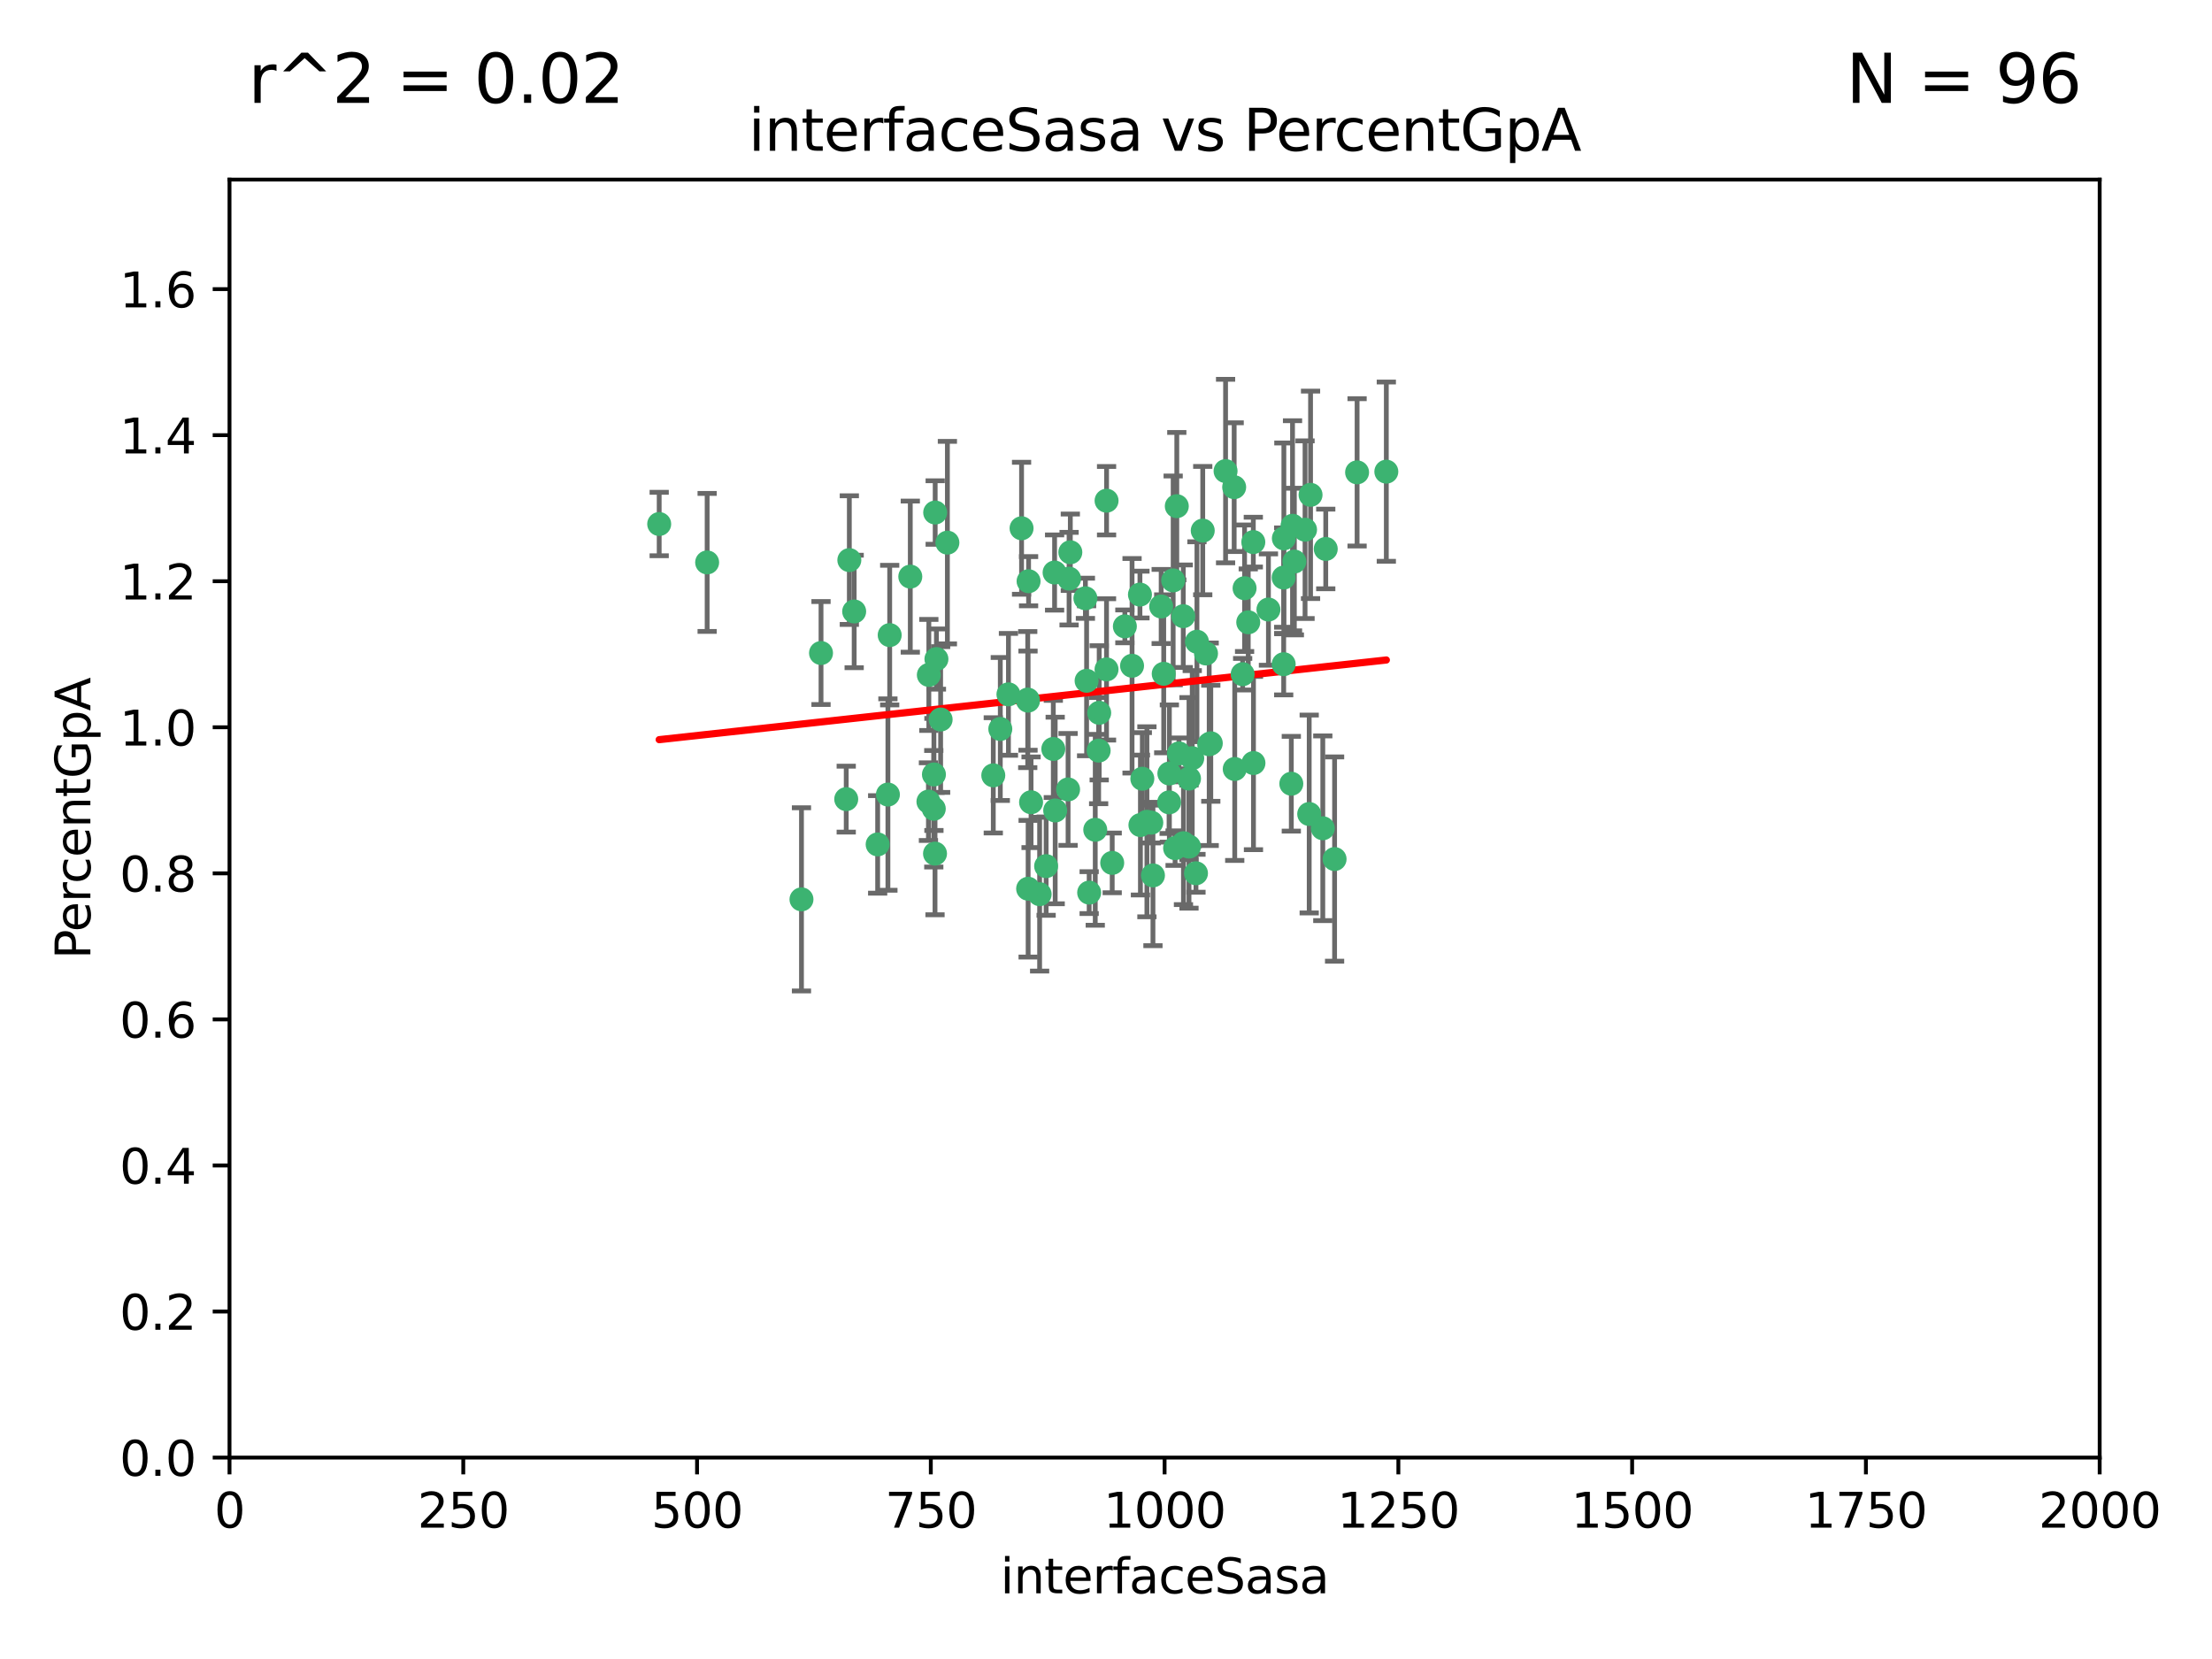 <?xml version="1.0" encoding="utf-8" standalone="no"?>
<!DOCTYPE svg PUBLIC "-//W3C//DTD SVG 1.1//EN"
  "http://www.w3.org/Graphics/SVG/1.1/DTD/svg11.dtd">
<svg xmlns:xlink="http://www.w3.org/1999/xlink" width="460.8pt" height="345.6pt" viewBox="0 0 460.8 345.6" xmlns="http://www.w3.org/2000/svg" version="1.1">
 <defs>
  <style type="text/css">*{stroke-linejoin: round; stroke-linecap: butt}</style>
 </defs>
 <g id="figure_1">
  <g id="patch_1">
   <path d="M 0 345.6 
L 460.8 345.6 
L 460.8 0 
L 0 0 
z
" style="fill: #ffffff"/>
  </g>
  <g id="axes_1">
   <g id="patch_2">
    <path d="M 47.81 303.64 
L 437.4 303.64 
L 437.4 37.411 
L 47.81 37.411 
z
" style="fill: #ffffff"/>
   </g>
   <g id="PathCollection_1">
    <defs>
     <path id="m7082cb90ff" d="M 0 1.118 
C 0.297 1.118 0.581 1 0.791 0.791 
C 1 0.581 1.118 0.297 1.118 0 
C 1.118 -0.297 1 -0.581 0.791 -0.791 
C 0.581 -1 0.297 -1.118 0 -1.118 
C -0.297 -1.118 -0.581 -1 -0.791 -0.791 
C -1 -0.581 -1.118 -0.297 -1.118 0 
C -1.118 0.297 -1 0.581 -0.791 0.791 
C -0.581 1 -0.297 1.118 0 1.118 
z
" style="stroke: #3cb371"/>
    </defs>
    <g clip-path="url(#pdb08465f52)">
     <use xlink:href="#m7082cb90ff" x="269.639" y="116.982" style="fill: #3cb371; stroke: #3cb371"/>
     <use xlink:href="#m7082cb90ff" x="261.12" y="158.957" style="fill: #3cb371; stroke: #3cb371"/>
     <use xlink:href="#m7082cb90ff" x="257.1" y="101.486" style="fill: #3cb371; stroke: #3cb371"/>
     <use xlink:href="#m7082cb90ff" x="282.707" y="98.401" style="fill: #3cb371; stroke: #3cb371"/>
     <use xlink:href="#m7082cb90ff" x="249.345" y="133.683" style="fill: #3cb371; stroke: #3cb371"/>
     <use xlink:href="#m7082cb90ff" x="273.011" y="103.085" style="fill: #3cb371; stroke: #3cb371"/>
     <use xlink:href="#m7082cb90ff" x="237.967" y="162.225" style="fill: #3cb371; stroke: #3cb371"/>
     <use xlink:href="#m7082cb90ff" x="247.689" y="176.362" style="fill: #3cb371; stroke: #3cb371"/>
     <use xlink:href="#m7082cb90ff" x="288.797" y="98.254" style="fill: #3cb371; stroke: #3cb371"/>
     <use xlink:href="#m7082cb90ff" x="267.416" y="138.364" style="fill: #3cb371; stroke: #3cb371"/>
     <use xlink:href="#m7082cb90ff" x="231.693" y="179.756" style="fill: #3cb371; stroke: #3cb371"/>
     <use xlink:href="#m7082cb90ff" x="267.453" y="112.153" style="fill: #3cb371; stroke: #3cb371"/>
     <use xlink:href="#m7082cb90ff" x="250.553" y="110.535" style="fill: #3cb371; stroke: #3cb371"/>
     <use xlink:href="#m7082cb90ff" x="255.31" y="98.134" style="fill: #3cb371; stroke: #3cb371"/>
     <use xlink:href="#m7082cb90ff" x="228.161" y="172.86" style="fill: #3cb371; stroke: #3cb371"/>
     <use xlink:href="#m7082cb90ff" x="267.412" y="120.32" style="fill: #3cb371; stroke: #3cb371"/>
     <use xlink:href="#m7082cb90ff" x="269.257" y="109.533" style="fill: #3cb371; stroke: #3cb371"/>
     <use xlink:href="#m7082cb90ff" x="245.597" y="156.953" style="fill: #3cb371; stroke: #3cb371"/>
     <use xlink:href="#m7082cb90ff" x="246.497" y="128.365" style="fill: #3cb371; stroke: #3cb371"/>
     <use xlink:href="#m7082cb90ff" x="252.23" y="154.842" style="fill: #3cb371; stroke: #3cb371"/>
     <use xlink:href="#m7082cb90ff" x="237.472" y="123.862" style="fill: #3cb371; stroke: #3cb371"/>
     <use xlink:href="#m7082cb90ff" x="243.552" y="167.147" style="fill: #3cb371; stroke: #3cb371"/>
     <use xlink:href="#m7082cb90ff" x="235.828" y="138.691" style="fill: #3cb371; stroke: #3cb371"/>
     <use xlink:href="#m7082cb90ff" x="234.33" y="130.482" style="fill: #3cb371; stroke: #3cb371"/>
     <use xlink:href="#m7082cb90ff" x="222.709" y="120.545" style="fill: #3cb371; stroke: #3cb371"/>
     <use xlink:href="#m7082cb90ff" x="246.538" y="175.655" style="fill: #3cb371; stroke: #3cb371"/>
     <use xlink:href="#m7082cb90ff" x="259.268" y="122.537" style="fill: #3cb371; stroke: #3cb371"/>
     <use xlink:href="#m7082cb90ff" x="242.424" y="140.362" style="fill: #3cb371; stroke: #3cb371"/>
     <use xlink:href="#m7082cb90ff" x="260.033" y="129.636" style="fill: #3cb371; stroke: #3cb371"/>
     <use xlink:href="#m7082cb90ff" x="264.239" y="126.98" style="fill: #3cb371; stroke: #3cb371"/>
     <use xlink:href="#m7082cb90ff" x="210.078" y="144.645" style="fill: #3cb371; stroke: #3cb371"/>
     <use xlink:href="#m7082cb90ff" x="249.144" y="181.92" style="fill: #3cb371; stroke: #3cb371"/>
     <use xlink:href="#m7082cb90ff" x="244.796" y="176.679" style="fill: #3cb371; stroke: #3cb371"/>
     <use xlink:href="#m7082cb90ff" x="251.234" y="136.134" style="fill: #3cb371; stroke: #3cb371"/>
     <use xlink:href="#m7082cb90ff" x="214.272" y="121.078" style="fill: #3cb371; stroke: #3cb371"/>
     <use xlink:href="#m7082cb90ff" x="244.391" y="120.907" style="fill: #3cb371; stroke: #3cb371"/>
     <use xlink:href="#m7082cb90ff" x="226.11" y="124.634" style="fill: #3cb371; stroke: #3cb371"/>
     <use xlink:href="#m7082cb90ff" x="271.865" y="110.346" style="fill: #3cb371; stroke: #3cb371"/>
     <use xlink:href="#m7082cb90ff" x="239.835" y="171.371" style="fill: #3cb371; stroke: #3cb371"/>
     <use xlink:href="#m7082cb90ff" x="269.004" y="163.264" style="fill: #3cb371; stroke: #3cb371"/>
     <use xlink:href="#m7082cb90ff" x="245.149" y="105.447" style="fill: #3cb371; stroke: #3cb371"/>
     <use xlink:href="#m7082cb90ff" x="240.182" y="182.363" style="fill: #3cb371; stroke: #3cb371"/>
     <use xlink:href="#m7082cb90ff" x="251.897" y="155.043" style="fill: #3cb371; stroke: #3cb371"/>
     <use xlink:href="#m7082cb90ff" x="276.178" y="114.357" style="fill: #3cb371; stroke: #3cb371"/>
     <use xlink:href="#m7082cb90ff" x="261.089" y="112.931" style="fill: #3cb371; stroke: #3cb371"/>
     <use xlink:href="#m7082cb90ff" x="243.6" y="161.137" style="fill: #3cb371; stroke: #3cb371"/>
     <use xlink:href="#m7082cb90ff" x="275.562" y="172.543" style="fill: #3cb371; stroke: #3cb371"/>
     <use xlink:href="#m7082cb90ff" x="258.868" y="140.449" style="fill: #3cb371; stroke: #3cb371"/>
     <use xlink:href="#m7082cb90ff" x="194.781" y="177.824" style="fill: #3cb371; stroke: #3cb371"/>
     <use xlink:href="#m7082cb90ff" x="230.508" y="139.448" style="fill: #3cb371; stroke: #3cb371"/>
     <use xlink:href="#m7082cb90ff" x="166.962" y="187.353" style="fill: #3cb371; stroke: #3cb371"/>
     <use xlink:href="#m7082cb90ff" x="248.365" y="157.95" style="fill: #3cb371; stroke: #3cb371"/>
     <use xlink:href="#m7082cb90ff" x="226.893" y="185.947" style="fill: #3cb371; stroke: #3cb371"/>
     <use xlink:href="#m7082cb90ff" x="222.502" y="164.453" style="fill: #3cb371; stroke: #3cb371"/>
     <use xlink:href="#m7082cb90ff" x="241.894" y="126.344" style="fill: #3cb371; stroke: #3cb371"/>
     <use xlink:href="#m7082cb90ff" x="214.155" y="145.956" style="fill: #3cb371; stroke: #3cb371"/>
     <use xlink:href="#m7082cb90ff" x="230.518" y="104.304" style="fill: #3cb371; stroke: #3cb371"/>
     <use xlink:href="#m7082cb90ff" x="247.691" y="162.195" style="fill: #3cb371; stroke: #3cb371"/>
     <use xlink:href="#m7082cb90ff" x="206.921" y="161.521" style="fill: #3cb371; stroke: #3cb371"/>
     <use xlink:href="#m7082cb90ff" x="222.968" y="115.048" style="fill: #3cb371; stroke: #3cb371"/>
     <use xlink:href="#m7082cb90ff" x="237.571" y="171.872" style="fill: #3cb371; stroke: #3cb371"/>
     <use xlink:href="#m7082cb90ff" x="219.816" y="168.836" style="fill: #3cb371; stroke: #3cb371"/>
     <use xlink:href="#m7082cb90ff" x="184.969" y="165.521" style="fill: #3cb371; stroke: #3cb371"/>
     <use xlink:href="#m7082cb90ff" x="214.095" y="145.734" style="fill: #3cb371; stroke: #3cb371"/>
     <use xlink:href="#m7082cb90ff" x="228.983" y="148.498" style="fill: #3cb371; stroke: #3cb371"/>
     <use xlink:href="#m7082cb90ff" x="212.811" y="110.049" style="fill: #3cb371; stroke: #3cb371"/>
     <use xlink:href="#m7082cb90ff" x="228.868" y="156.367" style="fill: #3cb371; stroke: #3cb371"/>
     <use xlink:href="#m7082cb90ff" x="238.923" y="171.192" style="fill: #3cb371; stroke: #3cb371"/>
     <use xlink:href="#m7082cb90ff" x="177.939" y="127.378" style="fill: #3cb371; stroke: #3cb371"/>
     <use xlink:href="#m7082cb90ff" x="194.555" y="161.332" style="fill: #3cb371; stroke: #3cb371"/>
     <use xlink:href="#m7082cb90ff" x="193.495" y="140.602" style="fill: #3cb371; stroke: #3cb371"/>
     <use xlink:href="#m7082cb90ff" x="214.79" y="167.123" style="fill: #3cb371; stroke: #3cb371"/>
     <use xlink:href="#m7082cb90ff" x="195.95" y="149.887" style="fill: #3cb371; stroke: #3cb371"/>
     <use xlink:href="#m7082cb90ff" x="185.339" y="132.304" style="fill: #3cb371; stroke: #3cb371"/>
     <use xlink:href="#m7082cb90ff" x="195.075" y="137.29" style="fill: #3cb371; stroke: #3cb371"/>
     <use xlink:href="#m7082cb90ff" x="182.832" y="175.905" style="fill: #3cb371; stroke: #3cb371"/>
     <use xlink:href="#m7082cb90ff" x="216.573" y="186.273" style="fill: #3cb371; stroke: #3cb371"/>
     <use xlink:href="#m7082cb90ff" x="189.631" y="120.12" style="fill: #3cb371; stroke: #3cb371"/>
     <use xlink:href="#m7082cb90ff" x="217.928" y="180.429" style="fill: #3cb371; stroke: #3cb371"/>
     <use xlink:href="#m7082cb90ff" x="176.932" y="116.68" style="fill: #3cb371; stroke: #3cb371"/>
     <use xlink:href="#m7082cb90ff" x="208.381" y="151.858" style="fill: #3cb371; stroke: #3cb371"/>
     <use xlink:href="#m7082cb90ff" x="272.732" y="169.57" style="fill: #3cb371; stroke: #3cb371"/>
     <use xlink:href="#m7082cb90ff" x="171.033" y="136.038" style="fill: #3cb371; stroke: #3cb371"/>
     <use xlink:href="#m7082cb90ff" x="219.691" y="119.268" style="fill: #3cb371; stroke: #3cb371"/>
     <use xlink:href="#m7082cb90ff" x="278.019" y="178.957" style="fill: #3cb371; stroke: #3cb371"/>
     <use xlink:href="#m7082cb90ff" x="257.217" y="160.199" style="fill: #3cb371; stroke: #3cb371"/>
     <use xlink:href="#m7082cb90ff" x="194.524" y="168.483" style="fill: #3cb371; stroke: #3cb371"/>
     <use xlink:href="#m7082cb90ff" x="176.285" y="166.473" style="fill: #3cb371; stroke: #3cb371"/>
     <use xlink:href="#m7082cb90ff" x="194.816" y="106.768" style="fill: #3cb371; stroke: #3cb371"/>
     <use xlink:href="#m7082cb90ff" x="226.359" y="141.821" style="fill: #3cb371; stroke: #3cb371"/>
     <use xlink:href="#m7082cb90ff" x="214.179" y="185.138" style="fill: #3cb371; stroke: #3cb371"/>
     <use xlink:href="#m7082cb90ff" x="193.41" y="166.993" style="fill: #3cb371; stroke: #3cb371"/>
     <use xlink:href="#m7082cb90ff" x="197.36" y="113.042" style="fill: #3cb371; stroke: #3cb371"/>
     <use xlink:href="#m7082cb90ff" x="137.322" y="109.163" style="fill: #3cb371; stroke: #3cb371"/>
     <use xlink:href="#m7082cb90ff" x="219.424" y="156.022" style="fill: #3cb371; stroke: #3cb371"/>
     <use xlink:href="#m7082cb90ff" x="147.311" y="117.163" style="fill: #3cb371; stroke: #3cb371"/>
    </g>
   </g>
   <g id="matplotlib.axis_1">
    <g id="xtick_1">
     <g id="line2d_1">
      <defs>
       <path id="m95fcafb503" d="M 0 0 
L 0 3.5 
" style="stroke: #000000; stroke-width: 0.8"/>
      </defs>
      <g>
       <use xlink:href="#m95fcafb503" x="47.81" y="303.64" style="stroke: #000000; stroke-width: 0.8"/>
      </g>
     </g>
     <g id="text_1">
      <!-- 0 -->
      <g transform="translate(44.629 318.238)scale(0.1 -0.1)">
       <defs>
        <path id="DejaVuSans-30" d="M 2034 4250 
Q 1547 4250 1301 3770 
Q 1056 3291 1056 2328 
Q 1056 1369 1301 889 
Q 1547 409 2034 409 
Q 2525 409 2770 889 
Q 3016 1369 3016 2328 
Q 3016 3291 2770 3770 
Q 2525 4250 2034 4250 
z
M 2034 4750 
Q 2819 4750 3233 4129 
Q 3647 3509 3647 2328 
Q 3647 1150 3233 529 
Q 2819 -91 2034 -91 
Q 1250 -91 836 529 
Q 422 1150 422 2328 
Q 422 3509 836 4129 
Q 1250 4750 2034 4750 
z
" transform="scale(0.016)"/>
       </defs>
       <use xlink:href="#DejaVuSans-30"/>
      </g>
     </g>
    </g>
    <g id="xtick_2">
     <g id="line2d_2">
      <g>
       <use xlink:href="#m95fcafb503" x="96.509" y="303.64" style="stroke: #000000; stroke-width: 0.8"/>
      </g>
     </g>
     <g id="text_2">
      <!-- 250 -->
      <g transform="translate(86.965 318.238)scale(0.1 -0.1)">
       <defs>
        <path id="DejaVuSans-32" d="M 1228 531 
L 3431 531 
L 3431 0 
L 469 0 
L 469 531 
Q 828 903 1448 1529 
Q 2069 2156 2228 2338 
Q 2531 2678 2651 2914 
Q 2772 3150 2772 3378 
Q 2772 3750 2511 3984 
Q 2250 4219 1831 4219 
Q 1534 4219 1204 4116 
Q 875 4013 500 3803 
L 500 4441 
Q 881 4594 1212 4672 
Q 1544 4750 1819 4750 
Q 2544 4750 2975 4387 
Q 3406 4025 3406 3419 
Q 3406 3131 3298 2873 
Q 3191 2616 2906 2266 
Q 2828 2175 2409 1742 
Q 1991 1309 1228 531 
z
" transform="scale(0.016)"/>
        <path id="DejaVuSans-35" d="M 691 4666 
L 3169 4666 
L 3169 4134 
L 1269 4134 
L 1269 2991 
Q 1406 3038 1543 3061 
Q 1681 3084 1819 3084 
Q 2600 3084 3056 2656 
Q 3513 2228 3513 1497 
Q 3513 744 3044 326 
Q 2575 -91 1722 -91 
Q 1428 -91 1123 -41 
Q 819 9 494 109 
L 494 744 
Q 775 591 1075 516 
Q 1375 441 1709 441 
Q 2250 441 2565 725 
Q 2881 1009 2881 1497 
Q 2881 1984 2565 2268 
Q 2250 2553 1709 2553 
Q 1456 2553 1204 2497 
Q 953 2441 691 2322 
L 691 4666 
z
" transform="scale(0.016)"/>
       </defs>
       <use xlink:href="#DejaVuSans-32"/>
       <use xlink:href="#DejaVuSans-35" x="63.623"/>
       <use xlink:href="#DejaVuSans-30" x="127.246"/>
      </g>
     </g>
    </g>
    <g id="xtick_3">
     <g id="line2d_3">
      <g>
       <use xlink:href="#m95fcafb503" x="145.208" y="303.64" style="stroke: #000000; stroke-width: 0.8"/>
      </g>
     </g>
     <g id="text_3">
      <!-- 500 -->
      <g transform="translate(135.664 318.238)scale(0.1 -0.1)">
       <use xlink:href="#DejaVuSans-35"/>
       <use xlink:href="#DejaVuSans-30" x="63.623"/>
       <use xlink:href="#DejaVuSans-30" x="127.246"/>
      </g>
     </g>
    </g>
    <g id="xtick_4">
     <g id="line2d_4">
      <g>
       <use xlink:href="#m95fcafb503" x="193.906" y="303.64" style="stroke: #000000; stroke-width: 0.8"/>
      </g>
     </g>
     <g id="text_4">
      <!-- 750 -->
      <g transform="translate(184.363 318.238)scale(0.1 -0.1)">
       <defs>
        <path id="DejaVuSans-37" d="M 525 4666 
L 3525 4666 
L 3525 4397 
L 1831 0 
L 1172 0 
L 2766 4134 
L 525 4134 
L 525 4666 
z
" transform="scale(0.016)"/>
       </defs>
       <use xlink:href="#DejaVuSans-37"/>
       <use xlink:href="#DejaVuSans-35" x="63.623"/>
       <use xlink:href="#DejaVuSans-30" x="127.246"/>
      </g>
     </g>
    </g>
    <g id="xtick_5">
     <g id="line2d_5">
      <g>
       <use xlink:href="#m95fcafb503" x="242.605" y="303.64" style="stroke: #000000; stroke-width: 0.8"/>
      </g>
     </g>
     <g id="text_5">
      <!-- 1000 -->
      <g transform="translate(229.88 318.238)scale(0.1 -0.1)">
       <defs>
        <path id="DejaVuSans-31" d="M 794 531 
L 1825 531 
L 1825 4091 
L 703 3866 
L 703 4441 
L 1819 4666 
L 2450 4666 
L 2450 531 
L 3481 531 
L 3481 0 
L 794 0 
L 794 531 
z
" transform="scale(0.016)"/>
       </defs>
       <use xlink:href="#DejaVuSans-31"/>
       <use xlink:href="#DejaVuSans-30" x="63.623"/>
       <use xlink:href="#DejaVuSans-30" x="127.246"/>
       <use xlink:href="#DejaVuSans-30" x="190.869"/>
      </g>
     </g>
    </g>
    <g id="xtick_6">
     <g id="line2d_6">
      <g>
       <use xlink:href="#m95fcafb503" x="291.304" y="303.64" style="stroke: #000000; stroke-width: 0.8"/>
      </g>
     </g>
     <g id="text_6">
      <!-- 1250 -->
      <g transform="translate(278.579 318.238)scale(0.1 -0.1)">
       <use xlink:href="#DejaVuSans-31"/>
       <use xlink:href="#DejaVuSans-32" x="63.623"/>
       <use xlink:href="#DejaVuSans-35" x="127.246"/>
       <use xlink:href="#DejaVuSans-30" x="190.869"/>
      </g>
     </g>
    </g>
    <g id="xtick_7">
     <g id="line2d_7">
      <g>
       <use xlink:href="#m95fcafb503" x="340.002" y="303.64" style="stroke: #000000; stroke-width: 0.8"/>
      </g>
     </g>
     <g id="text_7">
      <!-- 1500 -->
      <g transform="translate(327.277 318.238)scale(0.1 -0.1)">
       <use xlink:href="#DejaVuSans-31"/>
       <use xlink:href="#DejaVuSans-35" x="63.623"/>
       <use xlink:href="#DejaVuSans-30" x="127.246"/>
       <use xlink:href="#DejaVuSans-30" x="190.869"/>
      </g>
     </g>
    </g>
    <g id="xtick_8">
     <g id="line2d_8">
      <g>
       <use xlink:href="#m95fcafb503" x="388.701" y="303.64" style="stroke: #000000; stroke-width: 0.8"/>
      </g>
     </g>
     <g id="text_8">
      <!-- 1750 -->
      <g transform="translate(375.976 318.238)scale(0.1 -0.1)">
       <use xlink:href="#DejaVuSans-31"/>
       <use xlink:href="#DejaVuSans-37" x="63.623"/>
       <use xlink:href="#DejaVuSans-35" x="127.246"/>
       <use xlink:href="#DejaVuSans-30" x="190.869"/>
      </g>
     </g>
    </g>
    <g id="xtick_9">
     <g id="line2d_9">
      <g>
       <use xlink:href="#m95fcafb503" x="437.4" y="303.64" style="stroke: #000000; stroke-width: 0.8"/>
      </g>
     </g>
     <g id="text_9">
      <!-- 2000 -->
      <g transform="translate(424.675 318.238)scale(0.1 -0.1)">
       <use xlink:href="#DejaVuSans-32"/>
       <use xlink:href="#DejaVuSans-30" x="63.623"/>
       <use xlink:href="#DejaVuSans-30" x="127.246"/>
       <use xlink:href="#DejaVuSans-30" x="190.869"/>
      </g>
     </g>
    </g>
    <g id="text_10">
     <!-- interfaceSasa -->
     <g transform="translate(208.398 331.917)scale(0.1 -0.1)">
      <defs>
       <path id="DejaVuSans-69" d="M 603 3500 
L 1178 3500 
L 1178 0 
L 603 0 
L 603 3500 
z
M 603 4863 
L 1178 4863 
L 1178 4134 
L 603 4134 
L 603 4863 
z
" transform="scale(0.016)"/>
       <path id="DejaVuSans-6e" d="M 3513 2113 
L 3513 0 
L 2938 0 
L 2938 2094 
Q 2938 2591 2744 2837 
Q 2550 3084 2163 3084 
Q 1697 3084 1428 2787 
Q 1159 2491 1159 1978 
L 1159 0 
L 581 0 
L 581 3500 
L 1159 3500 
L 1159 2956 
Q 1366 3272 1645 3428 
Q 1925 3584 2291 3584 
Q 2894 3584 3203 3211 
Q 3513 2838 3513 2113 
z
" transform="scale(0.016)"/>
       <path id="DejaVuSans-74" d="M 1172 4494 
L 1172 3500 
L 2356 3500 
L 2356 3053 
L 1172 3053 
L 1172 1153 
Q 1172 725 1289 603 
Q 1406 481 1766 481 
L 2356 481 
L 2356 0 
L 1766 0 
Q 1100 0 847 248 
Q 594 497 594 1153 
L 594 3053 
L 172 3053 
L 172 3500 
L 594 3500 
L 594 4494 
L 1172 4494 
z
" transform="scale(0.016)"/>
       <path id="DejaVuSans-65" d="M 3597 1894 
L 3597 1613 
L 953 1613 
Q 991 1019 1311 708 
Q 1631 397 2203 397 
Q 2534 397 2845 478 
Q 3156 559 3463 722 
L 3463 178 
Q 3153 47 2828 -22 
Q 2503 -91 2169 -91 
Q 1331 -91 842 396 
Q 353 884 353 1716 
Q 353 2575 817 3079 
Q 1281 3584 2069 3584 
Q 2775 3584 3186 3129 
Q 3597 2675 3597 1894 
z
M 3022 2063 
Q 3016 2534 2758 2815 
Q 2500 3097 2075 3097 
Q 1594 3097 1305 2825 
Q 1016 2553 972 2059 
L 3022 2063 
z
" transform="scale(0.016)"/>
       <path id="DejaVuSans-72" d="M 2631 2963 
Q 2534 3019 2420 3045 
Q 2306 3072 2169 3072 
Q 1681 3072 1420 2755 
Q 1159 2438 1159 1844 
L 1159 0 
L 581 0 
L 581 3500 
L 1159 3500 
L 1159 2956 
Q 1341 3275 1631 3429 
Q 1922 3584 2338 3584 
Q 2397 3584 2469 3576 
Q 2541 3569 2628 3553 
L 2631 2963 
z
" transform="scale(0.016)"/>
       <path id="DejaVuSans-66" d="M 2375 4863 
L 2375 4384 
L 1825 4384 
Q 1516 4384 1395 4259 
Q 1275 4134 1275 3809 
L 1275 3500 
L 2222 3500 
L 2222 3053 
L 1275 3053 
L 1275 0 
L 697 0 
L 697 3053 
L 147 3053 
L 147 3500 
L 697 3500 
L 697 3744 
Q 697 4328 969 4595 
Q 1241 4863 1831 4863 
L 2375 4863 
z
" transform="scale(0.016)"/>
       <path id="DejaVuSans-61" d="M 2194 1759 
Q 1497 1759 1228 1600 
Q 959 1441 959 1056 
Q 959 750 1161 570 
Q 1363 391 1709 391 
Q 2188 391 2477 730 
Q 2766 1069 2766 1631 
L 2766 1759 
L 2194 1759 
z
M 3341 1997 
L 3341 0 
L 2766 0 
L 2766 531 
Q 2569 213 2275 61 
Q 1981 -91 1556 -91 
Q 1019 -91 701 211 
Q 384 513 384 1019 
Q 384 1609 779 1909 
Q 1175 2209 1959 2209 
L 2766 2209 
L 2766 2266 
Q 2766 2663 2505 2880 
Q 2244 3097 1772 3097 
Q 1472 3097 1187 3025 
Q 903 2953 641 2809 
L 641 3341 
Q 956 3463 1253 3523 
Q 1550 3584 1831 3584 
Q 2591 3584 2966 3190 
Q 3341 2797 3341 1997 
z
" transform="scale(0.016)"/>
       <path id="DejaVuSans-63" d="M 3122 3366 
L 3122 2828 
Q 2878 2963 2633 3030 
Q 2388 3097 2138 3097 
Q 1578 3097 1268 2742 
Q 959 2388 959 1747 
Q 959 1106 1268 751 
Q 1578 397 2138 397 
Q 2388 397 2633 464 
Q 2878 531 3122 666 
L 3122 134 
Q 2881 22 2623 -34 
Q 2366 -91 2075 -91 
Q 1284 -91 818 406 
Q 353 903 353 1747 
Q 353 2603 823 3093 
Q 1294 3584 2113 3584 
Q 2378 3584 2631 3529 
Q 2884 3475 3122 3366 
z
" transform="scale(0.016)"/>
       <path id="DejaVuSans-53" d="M 3425 4513 
L 3425 3897 
Q 3066 4069 2747 4153 
Q 2428 4238 2131 4238 
Q 1616 4238 1336 4038 
Q 1056 3838 1056 3469 
Q 1056 3159 1242 3001 
Q 1428 2844 1947 2747 
L 2328 2669 
Q 3034 2534 3370 2195 
Q 3706 1856 3706 1288 
Q 3706 609 3251 259 
Q 2797 -91 1919 -91 
Q 1588 -91 1214 -16 
Q 841 59 441 206 
L 441 856 
Q 825 641 1194 531 
Q 1563 422 1919 422 
Q 2459 422 2753 634 
Q 3047 847 3047 1241 
Q 3047 1584 2836 1778 
Q 2625 1972 2144 2069 
L 1759 2144 
Q 1053 2284 737 2584 
Q 422 2884 422 3419 
Q 422 4038 858 4394 
Q 1294 4750 2059 4750 
Q 2388 4750 2728 4690 
Q 3069 4631 3425 4513 
z
" transform="scale(0.016)"/>
       <path id="DejaVuSans-73" d="M 2834 3397 
L 2834 2853 
Q 2591 2978 2328 3040 
Q 2066 3103 1784 3103 
Q 1356 3103 1142 2972 
Q 928 2841 928 2578 
Q 928 2378 1081 2264 
Q 1234 2150 1697 2047 
L 1894 2003 
Q 2506 1872 2764 1633 
Q 3022 1394 3022 966 
Q 3022 478 2636 193 
Q 2250 -91 1575 -91 
Q 1294 -91 989 -36 
Q 684 19 347 128 
L 347 722 
Q 666 556 975 473 
Q 1284 391 1588 391 
Q 1994 391 2212 530 
Q 2431 669 2431 922 
Q 2431 1156 2273 1281 
Q 2116 1406 1581 1522 
L 1381 1569 
Q 847 1681 609 1914 
Q 372 2147 372 2553 
Q 372 3047 722 3315 
Q 1072 3584 1716 3584 
Q 2034 3584 2315 3537 
Q 2597 3491 2834 3397 
z
" transform="scale(0.016)"/>
      </defs>
      <use xlink:href="#DejaVuSans-69"/>
      <use xlink:href="#DejaVuSans-6e" x="27.783"/>
      <use xlink:href="#DejaVuSans-74" x="91.162"/>
      <use xlink:href="#DejaVuSans-65" x="130.371"/>
      <use xlink:href="#DejaVuSans-72" x="191.895"/>
      <use xlink:href="#DejaVuSans-66" x="233.008"/>
      <use xlink:href="#DejaVuSans-61" x="268.213"/>
      <use xlink:href="#DejaVuSans-63" x="329.492"/>
      <use xlink:href="#DejaVuSans-65" x="384.473"/>
      <use xlink:href="#DejaVuSans-53" x="445.996"/>
      <use xlink:href="#DejaVuSans-61" x="509.473"/>
      <use xlink:href="#DejaVuSans-73" x="570.752"/>
      <use xlink:href="#DejaVuSans-61" x="622.852"/>
     </g>
    </g>
   </g>
   <g id="matplotlib.axis_2">
    <g id="ytick_1">
     <g id="line2d_10">
      <defs>
       <path id="m5cf0715538" d="M 0 0 
L -3.5 0 
" style="stroke: #000000; stroke-width: 0.8"/>
      </defs>
      <g>
       <use xlink:href="#m5cf0715538" x="47.81" y="303.64" style="stroke: #000000; stroke-width: 0.8"/>
      </g>
     </g>
     <g id="text_11">
      <!-- 0.0 -->
      <g transform="translate(24.907 307.439)scale(0.1 -0.1)">
       <defs>
        <path id="DejaVuSans-2e" d="M 684 794 
L 1344 794 
L 1344 0 
L 684 0 
L 684 794 
z
" transform="scale(0.016)"/>
       </defs>
       <use xlink:href="#DejaVuSans-30"/>
       <use xlink:href="#DejaVuSans-2e" x="63.623"/>
       <use xlink:href="#DejaVuSans-30" x="95.41"/>
      </g>
     </g>
    </g>
    <g id="ytick_2">
     <g id="line2d_11">
      <g>
       <use xlink:href="#m5cf0715538" x="47.81" y="273.214" style="stroke: #000000; stroke-width: 0.8"/>
      </g>
     </g>
     <g id="text_12">
      <!-- 0.2 -->
      <g transform="translate(24.907 277.013)scale(0.1 -0.1)">
       <use xlink:href="#DejaVuSans-30"/>
       <use xlink:href="#DejaVuSans-2e" x="63.623"/>
       <use xlink:href="#DejaVuSans-32" x="95.41"/>
      </g>
     </g>
    </g>
    <g id="ytick_3">
     <g id="line2d_12">
      <g>
       <use xlink:href="#m5cf0715538" x="47.81" y="242.788" style="stroke: #000000; stroke-width: 0.8"/>
      </g>
     </g>
     <g id="text_13">
      <!-- 0.4 -->
      <g transform="translate(24.907 246.587)scale(0.1 -0.1)">
       <defs>
        <path id="DejaVuSans-34" d="M 2419 4116 
L 825 1625 
L 2419 1625 
L 2419 4116 
z
M 2253 4666 
L 3047 4666 
L 3047 1625 
L 3713 1625 
L 3713 1100 
L 3047 1100 
L 3047 0 
L 2419 0 
L 2419 1100 
L 313 1100 
L 313 1709 
L 2253 4666 
z
" transform="scale(0.016)"/>
       </defs>
       <use xlink:href="#DejaVuSans-30"/>
       <use xlink:href="#DejaVuSans-2e" x="63.623"/>
       <use xlink:href="#DejaVuSans-34" x="95.41"/>
      </g>
     </g>
    </g>
    <g id="ytick_4">
     <g id="line2d_13">
      <g>
       <use xlink:href="#m5cf0715538" x="47.81" y="212.362" style="stroke: #000000; stroke-width: 0.8"/>
      </g>
     </g>
     <g id="text_14">
      <!-- 0.6 -->
      <g transform="translate(24.907 216.161)scale(0.1 -0.1)">
       <defs>
        <path id="DejaVuSans-36" d="M 2113 2584 
Q 1688 2584 1439 2293 
Q 1191 2003 1191 1497 
Q 1191 994 1439 701 
Q 1688 409 2113 409 
Q 2538 409 2786 701 
Q 3034 994 3034 1497 
Q 3034 2003 2786 2293 
Q 2538 2584 2113 2584 
z
M 3366 4563 
L 3366 3988 
Q 3128 4100 2886 4159 
Q 2644 4219 2406 4219 
Q 1781 4219 1451 3797 
Q 1122 3375 1075 2522 
Q 1259 2794 1537 2939 
Q 1816 3084 2150 3084 
Q 2853 3084 3261 2657 
Q 3669 2231 3669 1497 
Q 3669 778 3244 343 
Q 2819 -91 2113 -91 
Q 1303 -91 875 529 
Q 447 1150 447 2328 
Q 447 3434 972 4092 
Q 1497 4750 2381 4750 
Q 2619 4750 2861 4703 
Q 3103 4656 3366 4563 
z
" transform="scale(0.016)"/>
       </defs>
       <use xlink:href="#DejaVuSans-30"/>
       <use xlink:href="#DejaVuSans-2e" x="63.623"/>
       <use xlink:href="#DejaVuSans-36" x="95.41"/>
      </g>
     </g>
    </g>
    <g id="ytick_5">
     <g id="line2d_14">
      <g>
       <use xlink:href="#m5cf0715538" x="47.81" y="181.935" style="stroke: #000000; stroke-width: 0.8"/>
      </g>
     </g>
     <g id="text_15">
      <!-- 0.8 -->
      <g transform="translate(24.907 185.735)scale(0.1 -0.1)">
       <defs>
        <path id="DejaVuSans-38" d="M 2034 2216 
Q 1584 2216 1326 1975 
Q 1069 1734 1069 1313 
Q 1069 891 1326 650 
Q 1584 409 2034 409 
Q 2484 409 2743 651 
Q 3003 894 3003 1313 
Q 3003 1734 2745 1975 
Q 2488 2216 2034 2216 
z
M 1403 2484 
Q 997 2584 770 2862 
Q 544 3141 544 3541 
Q 544 4100 942 4425 
Q 1341 4750 2034 4750 
Q 2731 4750 3128 4425 
Q 3525 4100 3525 3541 
Q 3525 3141 3298 2862 
Q 3072 2584 2669 2484 
Q 3125 2378 3379 2068 
Q 3634 1759 3634 1313 
Q 3634 634 3220 271 
Q 2806 -91 2034 -91 
Q 1263 -91 848 271 
Q 434 634 434 1313 
Q 434 1759 690 2068 
Q 947 2378 1403 2484 
z
M 1172 3481 
Q 1172 3119 1398 2916 
Q 1625 2713 2034 2713 
Q 2441 2713 2670 2916 
Q 2900 3119 2900 3481 
Q 2900 3844 2670 4047 
Q 2441 4250 2034 4250 
Q 1625 4250 1398 4047 
Q 1172 3844 1172 3481 
z
" transform="scale(0.016)"/>
       </defs>
       <use xlink:href="#DejaVuSans-30"/>
       <use xlink:href="#DejaVuSans-2e" x="63.623"/>
       <use xlink:href="#DejaVuSans-38" x="95.41"/>
      </g>
     </g>
    </g>
    <g id="ytick_6">
     <g id="line2d_15">
      <g>
       <use xlink:href="#m5cf0715538" x="47.81" y="151.509" style="stroke: #000000; stroke-width: 0.8"/>
      </g>
     </g>
     <g id="text_16">
      <!-- 1.0 -->
      <g transform="translate(24.907 155.308)scale(0.1 -0.1)">
       <use xlink:href="#DejaVuSans-31"/>
       <use xlink:href="#DejaVuSans-2e" x="63.623"/>
       <use xlink:href="#DejaVuSans-30" x="95.41"/>
      </g>
     </g>
    </g>
    <g id="ytick_7">
     <g id="line2d_16">
      <g>
       <use xlink:href="#m5cf0715538" x="47.81" y="121.083" style="stroke: #000000; stroke-width: 0.8"/>
      </g>
     </g>
     <g id="text_17">
      <!-- 1.2 -->
      <g transform="translate(24.907 124.882)scale(0.1 -0.1)">
       <use xlink:href="#DejaVuSans-31"/>
       <use xlink:href="#DejaVuSans-2e" x="63.623"/>
       <use xlink:href="#DejaVuSans-32" x="95.41"/>
      </g>
     </g>
    </g>
    <g id="ytick_8">
     <g id="line2d_17">
      <g>
       <use xlink:href="#m5cf0715538" x="47.81" y="90.657" style="stroke: #000000; stroke-width: 0.8"/>
      </g>
     </g>
     <g id="text_18">
      <!-- 1.4 -->
      <g transform="translate(24.907 94.456)scale(0.1 -0.1)">
       <use xlink:href="#DejaVuSans-31"/>
       <use xlink:href="#DejaVuSans-2e" x="63.623"/>
       <use xlink:href="#DejaVuSans-34" x="95.41"/>
      </g>
     </g>
    </g>
    <g id="ytick_9">
     <g id="line2d_18">
      <g>
       <use xlink:href="#m5cf0715538" x="47.81" y="60.231" style="stroke: #000000; stroke-width: 0.8"/>
      </g>
     </g>
     <g id="text_19">
      <!-- 1.6 -->
      <g transform="translate(24.907 64.03)scale(0.1 -0.1)">
       <use xlink:href="#DejaVuSans-31"/>
       <use xlink:href="#DejaVuSans-2e" x="63.623"/>
       <use xlink:href="#DejaVuSans-36" x="95.41"/>
      </g>
     </g>
    </g>
    <g id="text_20">
     <!-- PercentGpA -->
     <g transform="translate(18.827 199.802)rotate(-90)scale(0.1 -0.1)">
      <defs>
       <path id="DejaVuSans-50" d="M 1259 4147 
L 1259 2394 
L 2053 2394 
Q 2494 2394 2734 2622 
Q 2975 2850 2975 3272 
Q 2975 3691 2734 3919 
Q 2494 4147 2053 4147 
L 1259 4147 
z
M 628 4666 
L 2053 4666 
Q 2838 4666 3239 4311 
Q 3641 3956 3641 3272 
Q 3641 2581 3239 2228 
Q 2838 1875 2053 1875 
L 1259 1875 
L 1259 0 
L 628 0 
L 628 4666 
z
" transform="scale(0.016)"/>
       <path id="DejaVuSans-47" d="M 3809 666 
L 3809 1919 
L 2778 1919 
L 2778 2438 
L 4434 2438 
L 4434 434 
Q 4069 175 3628 42 
Q 3188 -91 2688 -91 
Q 1594 -91 976 548 
Q 359 1188 359 2328 
Q 359 3472 976 4111 
Q 1594 4750 2688 4750 
Q 3144 4750 3555 4637 
Q 3966 4525 4313 4306 
L 4313 3634 
Q 3963 3931 3569 4081 
Q 3175 4231 2741 4231 
Q 1884 4231 1454 3753 
Q 1025 3275 1025 2328 
Q 1025 1384 1454 906 
Q 1884 428 2741 428 
Q 3075 428 3337 486 
Q 3600 544 3809 666 
z
" transform="scale(0.016)"/>
       <path id="DejaVuSans-70" d="M 1159 525 
L 1159 -1331 
L 581 -1331 
L 581 3500 
L 1159 3500 
L 1159 2969 
Q 1341 3281 1617 3432 
Q 1894 3584 2278 3584 
Q 2916 3584 3314 3078 
Q 3713 2572 3713 1747 
Q 3713 922 3314 415 
Q 2916 -91 2278 -91 
Q 1894 -91 1617 61 
Q 1341 213 1159 525 
z
M 3116 1747 
Q 3116 2381 2855 2742 
Q 2594 3103 2138 3103 
Q 1681 3103 1420 2742 
Q 1159 2381 1159 1747 
Q 1159 1113 1420 752 
Q 1681 391 2138 391 
Q 2594 391 2855 752 
Q 3116 1113 3116 1747 
z
" transform="scale(0.016)"/>
       <path id="DejaVuSans-41" d="M 2188 4044 
L 1331 1722 
L 3047 1722 
L 2188 4044 
z
M 1831 4666 
L 2547 4666 
L 4325 0 
L 3669 0 
L 3244 1197 
L 1141 1197 
L 716 0 
L 50 0 
L 1831 4666 
z
" transform="scale(0.016)"/>
      </defs>
      <use xlink:href="#DejaVuSans-50"/>
      <use xlink:href="#DejaVuSans-65" x="56.678"/>
      <use xlink:href="#DejaVuSans-72" x="118.201"/>
      <use xlink:href="#DejaVuSans-63" x="157.064"/>
      <use xlink:href="#DejaVuSans-65" x="212.045"/>
      <use xlink:href="#DejaVuSans-6e" x="273.568"/>
      <use xlink:href="#DejaVuSans-74" x="336.947"/>
      <use xlink:href="#DejaVuSans-47" x="376.156"/>
      <use xlink:href="#DejaVuSans-70" x="453.646"/>
      <use xlink:href="#DejaVuSans-41" x="517.123"/>
     </g>
    </g>
   </g>
   <g id="LineCollection_1">
    <path d="M 269.639 132.255 
L 269.639 101.709 
" clip-path="url(#pdb08465f52)" style="fill: none; stroke: #696969"/>
    <path d="M 261.12 177.002 
L 261.12 140.912 
" clip-path="url(#pdb08465f52)" style="fill: none; stroke: #696969"/>
    <path d="M 257.1 114.895 
L 257.1 88.076 
" clip-path="url(#pdb08465f52)" style="fill: none; stroke: #696969"/>
    <path d="M 282.707 113.747 
L 282.707 83.055 
" clip-path="url(#pdb08465f52)" style="fill: none; stroke: #696969"/>
    <path d="M 249.345 154.5 
L 249.345 112.865 
" clip-path="url(#pdb08465f52)" style="fill: none; stroke: #696969"/>
    <path d="M 273.011 124.694 
L 273.011 81.476 
" clip-path="url(#pdb08465f52)" style="fill: none; stroke: #696969"/>
    <path d="M 237.967 171.83 
L 237.967 152.619 
" clip-path="url(#pdb08465f52)" style="fill: none; stroke: #696969"/>
    <path d="M 247.689 189.184 
L 247.689 163.541 
" clip-path="url(#pdb08465f52)" style="fill: none; stroke: #696969"/>
    <path d="M 288.797 116.923 
L 288.797 79.585 
" clip-path="url(#pdb08465f52)" style="fill: none; stroke: #696969"/>
    <path d="M 267.416 144.76 
L 267.416 131.968 
" clip-path="url(#pdb08465f52)" style="fill: none; stroke: #696969"/>
    <path d="M 231.693 185.972 
L 231.693 173.54 
" clip-path="url(#pdb08465f52)" style="fill: none; stroke: #696969"/>
    <path d="M 267.453 132.021 
L 267.453 92.284 
" clip-path="url(#pdb08465f52)" style="fill: none; stroke: #696969"/>
    <path d="M 250.553 123.901 
L 250.553 97.169 
" clip-path="url(#pdb08465f52)" style="fill: none; stroke: #696969"/>
    <path d="M 255.31 117.248 
L 255.31 79.021 
" clip-path="url(#pdb08465f52)" style="fill: none; stroke: #696969"/>
    <path d="M 228.161 192.74 
L 228.161 152.98 
" clip-path="url(#pdb08465f52)" style="fill: none; stroke: #696969"/>
    <path d="M 267.412 130.663 
L 267.412 109.977 
" clip-path="url(#pdb08465f52)" style="fill: none; stroke: #696969"/>
    <path d="M 269.257 131.421 
L 269.257 87.646 
" clip-path="url(#pdb08465f52)" style="fill: none; stroke: #696969"/>
    <path d="M 245.597 160.173 
L 245.597 153.733 
" clip-path="url(#pdb08465f52)" style="fill: none; stroke: #696969"/>
    <path d="M 246.497 139.043 
L 246.497 117.686 
" clip-path="url(#pdb08465f52)" style="fill: none; stroke: #696969"/>
    <path d="M 252.23 166.929 
L 252.23 142.754 
" clip-path="url(#pdb08465f52)" style="fill: none; stroke: #696969"/>
    <path d="M 237.472 128.739 
L 237.472 118.986 
" clip-path="url(#pdb08465f52)" style="fill: none; stroke: #696969"/>
    <path d="M 243.552 173.62 
L 243.552 160.674 
" clip-path="url(#pdb08465f52)" style="fill: none; stroke: #696969"/>
    <path d="M 235.828 161.036 
L 235.828 116.346 
" clip-path="url(#pdb08465f52)" style="fill: none; stroke: #696969"/>
    <path d="M 234.33 133.902 
L 234.33 127.061 
" clip-path="url(#pdb08465f52)" style="fill: none; stroke: #696969"/>
    <path d="M 222.709 130.19 
L 222.709 110.9 
" clip-path="url(#pdb08465f52)" style="fill: none; stroke: #696969"/>
    <path d="M 246.538 188.444 
L 246.538 162.866 
" clip-path="url(#pdb08465f52)" style="fill: none; stroke: #696969"/>
    <path d="M 259.268 135.711 
L 259.268 109.363 
" clip-path="url(#pdb08465f52)" style="fill: none; stroke: #696969"/>
    <path d="M 242.424 156.819 
L 242.424 123.905 
" clip-path="url(#pdb08465f52)" style="fill: none; stroke: #696969"/>
    <path d="M 260.033 140.754 
L 260.033 118.518 
" clip-path="url(#pdb08465f52)" style="fill: none; stroke: #696969"/>
    <path d="M 264.239 138.575 
L 264.239 115.385 
" clip-path="url(#pdb08465f52)" style="fill: none; stroke: #696969"/>
    <path d="M 210.078 157.336 
L 210.078 131.955 
" clip-path="url(#pdb08465f52)" style="fill: none; stroke: #696969"/>
    <path d="M 249.144 185.869 
L 249.144 177.971 
" clip-path="url(#pdb08465f52)" style="fill: none; stroke: #696969"/>
    <path d="M 244.796 180.279 
L 244.796 173.079 
" clip-path="url(#pdb08465f52)" style="fill: none; stroke: #696969"/>
    <path d="M 251.234 136.935 
L 251.234 135.333 
" clip-path="url(#pdb08465f52)" style="fill: none; stroke: #696969"/>
    <path d="M 214.272 126.205 
L 214.272 115.951 
" clip-path="url(#pdb08465f52)" style="fill: none; stroke: #696969"/>
    <path d="M 244.391 142.66 
L 244.391 99.154 
" clip-path="url(#pdb08465f52)" style="fill: none; stroke: #696969"/>
    <path d="M 226.11 128.819 
L 226.11 120.448 
" clip-path="url(#pdb08465f52)" style="fill: none; stroke: #696969"/>
    <path d="M 271.865 128.85 
L 271.865 91.842 
" clip-path="url(#pdb08465f52)" style="fill: none; stroke: #696969"/>
    <path d="M 239.835 175.605 
L 239.835 167.137 
" clip-path="url(#pdb08465f52)" style="fill: none; stroke: #696969"/>
    <path d="M 269.004 173.13 
L 269.004 153.397 
" clip-path="url(#pdb08465f52)" style="fill: none; stroke: #696969"/>
    <path d="M 245.149 120.8 
L 245.149 90.093 
" clip-path="url(#pdb08465f52)" style="fill: none; stroke: #696969"/>
    <path d="M 240.182 197.002 
L 240.182 167.724 
" clip-path="url(#pdb08465f52)" style="fill: none; stroke: #696969"/>
    <path d="M 251.897 176.135 
L 251.897 133.95 
" clip-path="url(#pdb08465f52)" style="fill: none; stroke: #696969"/>
    <path d="M 276.178 122.649 
L 276.178 106.064 
" clip-path="url(#pdb08465f52)" style="fill: none; stroke: #696969"/>
    <path d="M 261.089 118.118 
L 261.089 107.744 
" clip-path="url(#pdb08465f52)" style="fill: none; stroke: #696969"/>
    <path d="M 243.6 175.428 
L 243.6 146.847 
" clip-path="url(#pdb08465f52)" style="fill: none; stroke: #696969"/>
    <path d="M 275.562 191.778 
L 275.562 153.307 
" clip-path="url(#pdb08465f52)" style="fill: none; stroke: #696969"/>
    <path d="M 258.868 143.736 
L 258.868 137.163 
" clip-path="url(#pdb08465f52)" style="fill: none; stroke: #696969"/>
    <path d="M 194.781 190.564 
L 194.781 165.085 
" clip-path="url(#pdb08465f52)" style="fill: none; stroke: #696969"/>
    <path d="M 230.508 154.167 
L 230.508 124.729 
" clip-path="url(#pdb08465f52)" style="fill: none; stroke: #696969"/>
    <path d="M 166.962 206.435 
L 166.962 168.272 
" clip-path="url(#pdb08465f52)" style="fill: none; stroke: #696969"/>
    <path d="M 248.365 176.196 
L 248.365 139.704 
" clip-path="url(#pdb08465f52)" style="fill: none; stroke: #696969"/>
    <path d="M 226.893 190.311 
L 226.893 181.584 
" clip-path="url(#pdb08465f52)" style="fill: none; stroke: #696969"/>
    <path d="M 222.502 176.105 
L 222.502 152.801 
" clip-path="url(#pdb08465f52)" style="fill: none; stroke: #696969"/>
    <path d="M 241.894 134.062 
L 241.894 118.625 
" clip-path="url(#pdb08465f52)" style="fill: none; stroke: #696969"/>
    <path d="M 214.155 156.281 
L 214.155 135.63 
" clip-path="url(#pdb08465f52)" style="fill: none; stroke: #696969"/>
    <path d="M 230.518 111.432 
L 230.518 97.177 
" clip-path="url(#pdb08465f52)" style="fill: none; stroke: #696969"/>
    <path d="M 247.691 179.069 
L 247.691 145.32 
" clip-path="url(#pdb08465f52)" style="fill: none; stroke: #696969"/>
    <path d="M 206.921 173.527 
L 206.921 149.515 
" clip-path="url(#pdb08465f52)" style="fill: none; stroke: #696969"/>
    <path d="M 222.968 123.01 
L 222.968 107.086 
" clip-path="url(#pdb08465f52)" style="fill: none; stroke: #696969"/>
    <path d="M 237.571 186.443 
L 237.571 157.301 
" clip-path="url(#pdb08465f52)" style="fill: none; stroke: #696969"/>
    <path d="M 219.816 188.268 
L 219.816 149.404 
" clip-path="url(#pdb08465f52)" style="fill: none; stroke: #696969"/>
    <path d="M 184.969 185.457 
L 184.969 145.585 
" clip-path="url(#pdb08465f52)" style="fill: none; stroke: #696969"/>
    <path d="M 214.095 159.908 
L 214.095 131.56 
" clip-path="url(#pdb08465f52)" style="fill: none; stroke: #696969"/>
    <path d="M 228.983 162.48 
L 228.983 134.517 
" clip-path="url(#pdb08465f52)" style="fill: none; stroke: #696969"/>
    <path d="M 212.811 123.797 
L 212.811 96.301 
" clip-path="url(#pdb08465f52)" style="fill: none; stroke: #696969"/>
    <path d="M 228.868 167.423 
L 228.868 145.312 
" clip-path="url(#pdb08465f52)" style="fill: none; stroke: #696969"/>
    <path d="M 238.923 190.985 
L 238.923 151.399 
" clip-path="url(#pdb08465f52)" style="fill: none; stroke: #696969"/>
    <path d="M 177.939 139.094 
L 177.939 115.661 
" clip-path="url(#pdb08465f52)" style="fill: none; stroke: #696969"/>
    <path d="M 194.555 173.002 
L 194.555 149.661 
" clip-path="url(#pdb08465f52)" style="fill: none; stroke: #696969"/>
    <path d="M 193.495 152.167 
L 193.495 129.037 
" clip-path="url(#pdb08465f52)" style="fill: none; stroke: #696969"/>
    <path d="M 214.79 176.565 
L 214.79 157.682 
" clip-path="url(#pdb08465f52)" style="fill: none; stroke: #696969"/>
    <path d="M 195.95 165.07 
L 195.95 134.704 
" clip-path="url(#pdb08465f52)" style="fill: none; stroke: #696969"/>
    <path d="M 185.339 146.849 
L 185.339 117.76 
" clip-path="url(#pdb08465f52)" style="fill: none; stroke: #696969"/>
    <path d="M 195.075 143.563 
L 195.075 131.018 
" clip-path="url(#pdb08465f52)" style="fill: none; stroke: #696969"/>
    <path d="M 182.832 186.065 
L 182.832 165.745 
" clip-path="url(#pdb08465f52)" style="fill: none; stroke: #696969"/>
    <path d="M 216.573 202.291 
L 216.573 170.255 
" clip-path="url(#pdb08465f52)" style="fill: none; stroke: #696969"/>
    <path d="M 189.631 135.86 
L 189.631 104.38 
" clip-path="url(#pdb08465f52)" style="fill: none; stroke: #696969"/>
    <path d="M 217.928 190.675 
L 217.928 170.183 
" clip-path="url(#pdb08465f52)" style="fill: none; stroke: #696969"/>
    <path d="M 176.932 130.081 
L 176.932 103.28 
" clip-path="url(#pdb08465f52)" style="fill: none; stroke: #696969"/>
    <path d="M 208.381 166.753 
L 208.381 136.964 
" clip-path="url(#pdb08465f52)" style="fill: none; stroke: #696969"/>
    <path d="M 272.732 190.18 
L 272.732 148.961 
" clip-path="url(#pdb08465f52)" style="fill: none; stroke: #696969"/>
    <path d="M 171.033 146.765 
L 171.033 125.312 
" clip-path="url(#pdb08465f52)" style="fill: none; stroke: #696969"/>
    <path d="M 219.691 127.104 
L 219.691 111.432 
" clip-path="url(#pdb08465f52)" style="fill: none; stroke: #696969"/>
    <path d="M 278.019 200.234 
L 278.019 157.68 
" clip-path="url(#pdb08465f52)" style="fill: none; stroke: #696969"/>
    <path d="M 257.217 179.247 
L 257.217 141.15 
" clip-path="url(#pdb08465f52)" style="fill: none; stroke: #696969"/>
    <path d="M 194.524 180.617 
L 194.524 156.348 
" clip-path="url(#pdb08465f52)" style="fill: none; stroke: #696969"/>
    <path d="M 176.285 173.337 
L 176.285 159.609 
" clip-path="url(#pdb08465f52)" style="fill: none; stroke: #696969"/>
    <path d="M 194.816 113.383 
L 194.816 100.153 
" clip-path="url(#pdb08465f52)" style="fill: none; stroke: #696969"/>
    <path d="M 226.359 157.441 
L 226.359 126.201 
" clip-path="url(#pdb08465f52)" style="fill: none; stroke: #696969"/>
    <path d="M 214.179 199.374 
L 214.179 170.902 
" clip-path="url(#pdb08465f52)" style="fill: none; stroke: #696969"/>
    <path d="M 193.41 175.084 
L 193.41 158.901 
" clip-path="url(#pdb08465f52)" style="fill: none; stroke: #696969"/>
    <path d="M 197.36 134.137 
L 197.36 91.947 
" clip-path="url(#pdb08465f52)" style="fill: none; stroke: #696969"/>
    <path d="M 137.322 115.772 
L 137.322 102.555 
" clip-path="url(#pdb08465f52)" style="fill: none; stroke: #696969"/>
    <path d="M 219.424 166.142 
L 219.424 145.902 
" clip-path="url(#pdb08465f52)" style="fill: none; stroke: #696969"/>
    <path d="M 147.311 131.536 
L 147.311 102.791 
" clip-path="url(#pdb08465f52)" style="fill: none; stroke: #696969"/>
   </g>
   <g id="line2d_19">
    <defs>
     <path id="ma93aadadb9" d="M 2 0 
L -2 -0 
" style="stroke: #696969"/>
    </defs>
    <g clip-path="url(#pdb08465f52)">
     <use xlink:href="#ma93aadadb9" x="269.639" y="132.255" style="fill: #696969; stroke: #696969"/>
     <use xlink:href="#ma93aadadb9" x="261.12" y="177.002" style="fill: #696969; stroke: #696969"/>
     <use xlink:href="#ma93aadadb9" x="257.1" y="114.895" style="fill: #696969; stroke: #696969"/>
     <use xlink:href="#ma93aadadb9" x="282.707" y="113.747" style="fill: #696969; stroke: #696969"/>
     <use xlink:href="#ma93aadadb9" x="249.345" y="154.5" style="fill: #696969; stroke: #696969"/>
     <use xlink:href="#ma93aadadb9" x="273.011" y="124.694" style="fill: #696969; stroke: #696969"/>
     <use xlink:href="#ma93aadadb9" x="237.967" y="171.83" style="fill: #696969; stroke: #696969"/>
     <use xlink:href="#ma93aadadb9" x="247.689" y="189.184" style="fill: #696969; stroke: #696969"/>
     <use xlink:href="#ma93aadadb9" x="288.797" y="116.923" style="fill: #696969; stroke: #696969"/>
     <use xlink:href="#ma93aadadb9" x="267.416" y="144.76" style="fill: #696969; stroke: #696969"/>
     <use xlink:href="#ma93aadadb9" x="231.693" y="185.972" style="fill: #696969; stroke: #696969"/>
     <use xlink:href="#ma93aadadb9" x="267.453" y="132.021" style="fill: #696969; stroke: #696969"/>
     <use xlink:href="#ma93aadadb9" x="250.553" y="123.901" style="fill: #696969; stroke: #696969"/>
     <use xlink:href="#ma93aadadb9" x="255.31" y="117.248" style="fill: #696969; stroke: #696969"/>
     <use xlink:href="#ma93aadadb9" x="228.161" y="192.74" style="fill: #696969; stroke: #696969"/>
     <use xlink:href="#ma93aadadb9" x="267.412" y="130.663" style="fill: #696969; stroke: #696969"/>
     <use xlink:href="#ma93aadadb9" x="269.257" y="131.421" style="fill: #696969; stroke: #696969"/>
     <use xlink:href="#ma93aadadb9" x="245.597" y="160.173" style="fill: #696969; stroke: #696969"/>
     <use xlink:href="#ma93aadadb9" x="246.497" y="139.043" style="fill: #696969; stroke: #696969"/>
     <use xlink:href="#ma93aadadb9" x="252.23" y="166.929" style="fill: #696969; stroke: #696969"/>
     <use xlink:href="#ma93aadadb9" x="237.472" y="128.739" style="fill: #696969; stroke: #696969"/>
     <use xlink:href="#ma93aadadb9" x="243.552" y="173.62" style="fill: #696969; stroke: #696969"/>
     <use xlink:href="#ma93aadadb9" x="235.828" y="161.036" style="fill: #696969; stroke: #696969"/>
     <use xlink:href="#ma93aadadb9" x="234.33" y="133.902" style="fill: #696969; stroke: #696969"/>
     <use xlink:href="#ma93aadadb9" x="222.709" y="130.19" style="fill: #696969; stroke: #696969"/>
     <use xlink:href="#ma93aadadb9" x="246.538" y="188.444" style="fill: #696969; stroke: #696969"/>
     <use xlink:href="#ma93aadadb9" x="259.268" y="135.711" style="fill: #696969; stroke: #696969"/>
     <use xlink:href="#ma93aadadb9" x="242.424" y="156.819" style="fill: #696969; stroke: #696969"/>
     <use xlink:href="#ma93aadadb9" x="260.033" y="140.754" style="fill: #696969; stroke: #696969"/>
     <use xlink:href="#ma93aadadb9" x="264.239" y="138.575" style="fill: #696969; stroke: #696969"/>
     <use xlink:href="#ma93aadadb9" x="210.078" y="157.336" style="fill: #696969; stroke: #696969"/>
     <use xlink:href="#ma93aadadb9" x="249.144" y="185.869" style="fill: #696969; stroke: #696969"/>
     <use xlink:href="#ma93aadadb9" x="244.796" y="180.279" style="fill: #696969; stroke: #696969"/>
     <use xlink:href="#ma93aadadb9" x="251.234" y="136.935" style="fill: #696969; stroke: #696969"/>
     <use xlink:href="#ma93aadadb9" x="214.272" y="126.205" style="fill: #696969; stroke: #696969"/>
     <use xlink:href="#ma93aadadb9" x="244.391" y="142.66" style="fill: #696969; stroke: #696969"/>
     <use xlink:href="#ma93aadadb9" x="226.11" y="128.819" style="fill: #696969; stroke: #696969"/>
     <use xlink:href="#ma93aadadb9" x="271.865" y="128.85" style="fill: #696969; stroke: #696969"/>
     <use xlink:href="#ma93aadadb9" x="239.835" y="175.605" style="fill: #696969; stroke: #696969"/>
     <use xlink:href="#ma93aadadb9" x="269.004" y="173.13" style="fill: #696969; stroke: #696969"/>
     <use xlink:href="#ma93aadadb9" x="245.149" y="120.8" style="fill: #696969; stroke: #696969"/>
     <use xlink:href="#ma93aadadb9" x="240.182" y="197.002" style="fill: #696969; stroke: #696969"/>
     <use xlink:href="#ma93aadadb9" x="251.897" y="176.135" style="fill: #696969; stroke: #696969"/>
     <use xlink:href="#ma93aadadb9" x="276.178" y="122.649" style="fill: #696969; stroke: #696969"/>
     <use xlink:href="#ma93aadadb9" x="261.089" y="118.118" style="fill: #696969; stroke: #696969"/>
     <use xlink:href="#ma93aadadb9" x="243.6" y="175.428" style="fill: #696969; stroke: #696969"/>
     <use xlink:href="#ma93aadadb9" x="275.562" y="191.778" style="fill: #696969; stroke: #696969"/>
     <use xlink:href="#ma93aadadb9" x="258.868" y="143.736" style="fill: #696969; stroke: #696969"/>
     <use xlink:href="#ma93aadadb9" x="194.781" y="190.564" style="fill: #696969; stroke: #696969"/>
     <use xlink:href="#ma93aadadb9" x="230.508" y="154.167" style="fill: #696969; stroke: #696969"/>
     <use xlink:href="#ma93aadadb9" x="166.962" y="206.435" style="fill: #696969; stroke: #696969"/>
     <use xlink:href="#ma93aadadb9" x="248.365" y="176.196" style="fill: #696969; stroke: #696969"/>
     <use xlink:href="#ma93aadadb9" x="226.893" y="190.311" style="fill: #696969; stroke: #696969"/>
     <use xlink:href="#ma93aadadb9" x="222.502" y="176.105" style="fill: #696969; stroke: #696969"/>
     <use xlink:href="#ma93aadadb9" x="241.894" y="134.062" style="fill: #696969; stroke: #696969"/>
     <use xlink:href="#ma93aadadb9" x="214.155" y="156.281" style="fill: #696969; stroke: #696969"/>
     <use xlink:href="#ma93aadadb9" x="230.518" y="111.432" style="fill: #696969; stroke: #696969"/>
     <use xlink:href="#ma93aadadb9" x="247.691" y="179.069" style="fill: #696969; stroke: #696969"/>
     <use xlink:href="#ma93aadadb9" x="206.921" y="173.527" style="fill: #696969; stroke: #696969"/>
     <use xlink:href="#ma93aadadb9" x="222.968" y="123.01" style="fill: #696969; stroke: #696969"/>
     <use xlink:href="#ma93aadadb9" x="237.571" y="186.443" style="fill: #696969; stroke: #696969"/>
     <use xlink:href="#ma93aadadb9" x="219.816" y="188.268" style="fill: #696969; stroke: #696969"/>
     <use xlink:href="#ma93aadadb9" x="184.969" y="185.457" style="fill: #696969; stroke: #696969"/>
     <use xlink:href="#ma93aadadb9" x="214.095" y="159.908" style="fill: #696969; stroke: #696969"/>
     <use xlink:href="#ma93aadadb9" x="228.983" y="162.48" style="fill: #696969; stroke: #696969"/>
     <use xlink:href="#ma93aadadb9" x="212.811" y="123.797" style="fill: #696969; stroke: #696969"/>
     <use xlink:href="#ma93aadadb9" x="228.868" y="167.423" style="fill: #696969; stroke: #696969"/>
     <use xlink:href="#ma93aadadb9" x="238.923" y="190.985" style="fill: #696969; stroke: #696969"/>
     <use xlink:href="#ma93aadadb9" x="177.939" y="139.094" style="fill: #696969; stroke: #696969"/>
     <use xlink:href="#ma93aadadb9" x="194.555" y="173.002" style="fill: #696969; stroke: #696969"/>
     <use xlink:href="#ma93aadadb9" x="193.495" y="152.167" style="fill: #696969; stroke: #696969"/>
     <use xlink:href="#ma93aadadb9" x="214.79" y="176.565" style="fill: #696969; stroke: #696969"/>
     <use xlink:href="#ma93aadadb9" x="195.95" y="165.07" style="fill: #696969; stroke: #696969"/>
     <use xlink:href="#ma93aadadb9" x="185.339" y="146.849" style="fill: #696969; stroke: #696969"/>
     <use xlink:href="#ma93aadadb9" x="195.075" y="143.563" style="fill: #696969; stroke: #696969"/>
     <use xlink:href="#ma93aadadb9" x="182.832" y="186.065" style="fill: #696969; stroke: #696969"/>
     <use xlink:href="#ma93aadadb9" x="216.573" y="202.291" style="fill: #696969; stroke: #696969"/>
     <use xlink:href="#ma93aadadb9" x="189.631" y="135.86" style="fill: #696969; stroke: #696969"/>
     <use xlink:href="#ma93aadadb9" x="217.928" y="190.675" style="fill: #696969; stroke: #696969"/>
     <use xlink:href="#ma93aadadb9" x="176.932" y="130.081" style="fill: #696969; stroke: #696969"/>
     <use xlink:href="#ma93aadadb9" x="208.381" y="166.753" style="fill: #696969; stroke: #696969"/>
     <use xlink:href="#ma93aadadb9" x="272.732" y="190.18" style="fill: #696969; stroke: #696969"/>
     <use xlink:href="#ma93aadadb9" x="171.033" y="146.765" style="fill: #696969; stroke: #696969"/>
     <use xlink:href="#ma93aadadb9" x="219.691" y="127.104" style="fill: #696969; stroke: #696969"/>
     <use xlink:href="#ma93aadadb9" x="278.019" y="200.234" style="fill: #696969; stroke: #696969"/>
     <use xlink:href="#ma93aadadb9" x="257.217" y="179.247" style="fill: #696969; stroke: #696969"/>
     <use xlink:href="#ma93aadadb9" x="194.524" y="180.617" style="fill: #696969; stroke: #696969"/>
     <use xlink:href="#ma93aadadb9" x="176.285" y="173.337" style="fill: #696969; stroke: #696969"/>
     <use xlink:href="#ma93aadadb9" x="194.816" y="113.383" style="fill: #696969; stroke: #696969"/>
     <use xlink:href="#ma93aadadb9" x="226.359" y="157.441" style="fill: #696969; stroke: #696969"/>
     <use xlink:href="#ma93aadadb9" x="214.179" y="199.374" style="fill: #696969; stroke: #696969"/>
     <use xlink:href="#ma93aadadb9" x="193.41" y="175.084" style="fill: #696969; stroke: #696969"/>
     <use xlink:href="#ma93aadadb9" x="197.36" y="134.137" style="fill: #696969; stroke: #696969"/>
     <use xlink:href="#ma93aadadb9" x="137.322" y="115.772" style="fill: #696969; stroke: #696969"/>
     <use xlink:href="#ma93aadadb9" x="219.424" y="166.142" style="fill: #696969; stroke: #696969"/>
     <use xlink:href="#ma93aadadb9" x="147.311" y="131.536" style="fill: #696969; stroke: #696969"/>
    </g>
   </g>
   <g id="line2d_20">
    <g clip-path="url(#pdb08465f52)">
     <use xlink:href="#ma93aadadb9" x="269.639" y="101.709" style="fill: #696969; stroke: #696969"/>
     <use xlink:href="#ma93aadadb9" x="261.12" y="140.912" style="fill: #696969; stroke: #696969"/>
     <use xlink:href="#ma93aadadb9" x="257.1" y="88.076" style="fill: #696969; stroke: #696969"/>
     <use xlink:href="#ma93aadadb9" x="282.707" y="83.055" style="fill: #696969; stroke: #696969"/>
     <use xlink:href="#ma93aadadb9" x="249.345" y="112.865" style="fill: #696969; stroke: #696969"/>
     <use xlink:href="#ma93aadadb9" x="273.011" y="81.476" style="fill: #696969; stroke: #696969"/>
     <use xlink:href="#ma93aadadb9" x="237.967" y="152.619" style="fill: #696969; stroke: #696969"/>
     <use xlink:href="#ma93aadadb9" x="247.689" y="163.541" style="fill: #696969; stroke: #696969"/>
     <use xlink:href="#ma93aadadb9" x="288.797" y="79.585" style="fill: #696969; stroke: #696969"/>
     <use xlink:href="#ma93aadadb9" x="267.416" y="131.968" style="fill: #696969; stroke: #696969"/>
     <use xlink:href="#ma93aadadb9" x="231.693" y="173.54" style="fill: #696969; stroke: #696969"/>
     <use xlink:href="#ma93aadadb9" x="267.453" y="92.284" style="fill: #696969; stroke: #696969"/>
     <use xlink:href="#ma93aadadb9" x="250.553" y="97.169" style="fill: #696969; stroke: #696969"/>
     <use xlink:href="#ma93aadadb9" x="255.31" y="79.021" style="fill: #696969; stroke: #696969"/>
     <use xlink:href="#ma93aadadb9" x="228.161" y="152.98" style="fill: #696969; stroke: #696969"/>
     <use xlink:href="#ma93aadadb9" x="267.412" y="109.977" style="fill: #696969; stroke: #696969"/>
     <use xlink:href="#ma93aadadb9" x="269.257" y="87.646" style="fill: #696969; stroke: #696969"/>
     <use xlink:href="#ma93aadadb9" x="245.597" y="153.733" style="fill: #696969; stroke: #696969"/>
     <use xlink:href="#ma93aadadb9" x="246.497" y="117.686" style="fill: #696969; stroke: #696969"/>
     <use xlink:href="#ma93aadadb9" x="252.23" y="142.754" style="fill: #696969; stroke: #696969"/>
     <use xlink:href="#ma93aadadb9" x="237.472" y="118.986" style="fill: #696969; stroke: #696969"/>
     <use xlink:href="#ma93aadadb9" x="243.552" y="160.674" style="fill: #696969; stroke: #696969"/>
     <use xlink:href="#ma93aadadb9" x="235.828" y="116.346" style="fill: #696969; stroke: #696969"/>
     <use xlink:href="#ma93aadadb9" x="234.33" y="127.061" style="fill: #696969; stroke: #696969"/>
     <use xlink:href="#ma93aadadb9" x="222.709" y="110.9" style="fill: #696969; stroke: #696969"/>
     <use xlink:href="#ma93aadadb9" x="246.538" y="162.866" style="fill: #696969; stroke: #696969"/>
     <use xlink:href="#ma93aadadb9" x="259.268" y="109.363" style="fill: #696969; stroke: #696969"/>
     <use xlink:href="#ma93aadadb9" x="242.424" y="123.905" style="fill: #696969; stroke: #696969"/>
     <use xlink:href="#ma93aadadb9" x="260.033" y="118.518" style="fill: #696969; stroke: #696969"/>
     <use xlink:href="#ma93aadadb9" x="264.239" y="115.385" style="fill: #696969; stroke: #696969"/>
     <use xlink:href="#ma93aadadb9" x="210.078" y="131.955" style="fill: #696969; stroke: #696969"/>
     <use xlink:href="#ma93aadadb9" x="249.144" y="177.971" style="fill: #696969; stroke: #696969"/>
     <use xlink:href="#ma93aadadb9" x="244.796" y="173.079" style="fill: #696969; stroke: #696969"/>
     <use xlink:href="#ma93aadadb9" x="251.234" y="135.333" style="fill: #696969; stroke: #696969"/>
     <use xlink:href="#ma93aadadb9" x="214.272" y="115.951" style="fill: #696969; stroke: #696969"/>
     <use xlink:href="#ma93aadadb9" x="244.391" y="99.154" style="fill: #696969; stroke: #696969"/>
     <use xlink:href="#ma93aadadb9" x="226.11" y="120.448" style="fill: #696969; stroke: #696969"/>
     <use xlink:href="#ma93aadadb9" x="271.865" y="91.842" style="fill: #696969; stroke: #696969"/>
     <use xlink:href="#ma93aadadb9" x="239.835" y="167.137" style="fill: #696969; stroke: #696969"/>
     <use xlink:href="#ma93aadadb9" x="269.004" y="153.397" style="fill: #696969; stroke: #696969"/>
     <use xlink:href="#ma93aadadb9" x="245.149" y="90.093" style="fill: #696969; stroke: #696969"/>
     <use xlink:href="#ma93aadadb9" x="240.182" y="167.724" style="fill: #696969; stroke: #696969"/>
     <use xlink:href="#ma93aadadb9" x="251.897" y="133.95" style="fill: #696969; stroke: #696969"/>
     <use xlink:href="#ma93aadadb9" x="276.178" y="106.064" style="fill: #696969; stroke: #696969"/>
     <use xlink:href="#ma93aadadb9" x="261.089" y="107.744" style="fill: #696969; stroke: #696969"/>
     <use xlink:href="#ma93aadadb9" x="243.6" y="146.847" style="fill: #696969; stroke: #696969"/>
     <use xlink:href="#ma93aadadb9" x="275.562" y="153.307" style="fill: #696969; stroke: #696969"/>
     <use xlink:href="#ma93aadadb9" x="258.868" y="137.163" style="fill: #696969; stroke: #696969"/>
     <use xlink:href="#ma93aadadb9" x="194.781" y="165.085" style="fill: #696969; stroke: #696969"/>
     <use xlink:href="#ma93aadadb9" x="230.508" y="124.729" style="fill: #696969; stroke: #696969"/>
     <use xlink:href="#ma93aadadb9" x="166.962" y="168.272" style="fill: #696969; stroke: #696969"/>
     <use xlink:href="#ma93aadadb9" x="248.365" y="139.704" style="fill: #696969; stroke: #696969"/>
     <use xlink:href="#ma93aadadb9" x="226.893" y="181.584" style="fill: #696969; stroke: #696969"/>
     <use xlink:href="#ma93aadadb9" x="222.502" y="152.801" style="fill: #696969; stroke: #696969"/>
     <use xlink:href="#ma93aadadb9" x="241.894" y="118.625" style="fill: #696969; stroke: #696969"/>
     <use xlink:href="#ma93aadadb9" x="214.155" y="135.63" style="fill: #696969; stroke: #696969"/>
     <use xlink:href="#ma93aadadb9" x="230.518" y="97.177" style="fill: #696969; stroke: #696969"/>
     <use xlink:href="#ma93aadadb9" x="247.691" y="145.32" style="fill: #696969; stroke: #696969"/>
     <use xlink:href="#ma93aadadb9" x="206.921" y="149.515" style="fill: #696969; stroke: #696969"/>
     <use xlink:href="#ma93aadadb9" x="222.968" y="107.086" style="fill: #696969; stroke: #696969"/>
     <use xlink:href="#ma93aadadb9" x="237.571" y="157.301" style="fill: #696969; stroke: #696969"/>
     <use xlink:href="#ma93aadadb9" x="219.816" y="149.404" style="fill: #696969; stroke: #696969"/>
     <use xlink:href="#ma93aadadb9" x="184.969" y="145.585" style="fill: #696969; stroke: #696969"/>
     <use xlink:href="#ma93aadadb9" x="214.095" y="131.56" style="fill: #696969; stroke: #696969"/>
     <use xlink:href="#ma93aadadb9" x="228.983" y="134.517" style="fill: #696969; stroke: #696969"/>
     <use xlink:href="#ma93aadadb9" x="212.811" y="96.301" style="fill: #696969; stroke: #696969"/>
     <use xlink:href="#ma93aadadb9" x="228.868" y="145.312" style="fill: #696969; stroke: #696969"/>
     <use xlink:href="#ma93aadadb9" x="238.923" y="151.399" style="fill: #696969; stroke: #696969"/>
     <use xlink:href="#ma93aadadb9" x="177.939" y="115.661" style="fill: #696969; stroke: #696969"/>
     <use xlink:href="#ma93aadadb9" x="194.555" y="149.661" style="fill: #696969; stroke: #696969"/>
     <use xlink:href="#ma93aadadb9" x="193.495" y="129.037" style="fill: #696969; stroke: #696969"/>
     <use xlink:href="#ma93aadadb9" x="214.79" y="157.682" style="fill: #696969; stroke: #696969"/>
     <use xlink:href="#ma93aadadb9" x="195.95" y="134.704" style="fill: #696969; stroke: #696969"/>
     <use xlink:href="#ma93aadadb9" x="185.339" y="117.76" style="fill: #696969; stroke: #696969"/>
     <use xlink:href="#ma93aadadb9" x="195.075" y="131.018" style="fill: #696969; stroke: #696969"/>
     <use xlink:href="#ma93aadadb9" x="182.832" y="165.745" style="fill: #696969; stroke: #696969"/>
     <use xlink:href="#ma93aadadb9" x="216.573" y="170.255" style="fill: #696969; stroke: #696969"/>
     <use xlink:href="#ma93aadadb9" x="189.631" y="104.38" style="fill: #696969; stroke: #696969"/>
     <use xlink:href="#ma93aadadb9" x="217.928" y="170.183" style="fill: #696969; stroke: #696969"/>
     <use xlink:href="#ma93aadadb9" x="176.932" y="103.28" style="fill: #696969; stroke: #696969"/>
     <use xlink:href="#ma93aadadb9" x="208.381" y="136.964" style="fill: #696969; stroke: #696969"/>
     <use xlink:href="#ma93aadadb9" x="272.732" y="148.961" style="fill: #696969; stroke: #696969"/>
     <use xlink:href="#ma93aadadb9" x="171.033" y="125.312" style="fill: #696969; stroke: #696969"/>
     <use xlink:href="#ma93aadadb9" x="219.691" y="111.432" style="fill: #696969; stroke: #696969"/>
     <use xlink:href="#ma93aadadb9" x="278.019" y="157.68" style="fill: #696969; stroke: #696969"/>
     <use xlink:href="#ma93aadadb9" x="257.217" y="141.15" style="fill: #696969; stroke: #696969"/>
     <use xlink:href="#ma93aadadb9" x="194.524" y="156.348" style="fill: #696969; stroke: #696969"/>
     <use xlink:href="#ma93aadadb9" x="176.285" y="159.609" style="fill: #696969; stroke: #696969"/>
     <use xlink:href="#ma93aadadb9" x="194.816" y="100.153" style="fill: #696969; stroke: #696969"/>
     <use xlink:href="#ma93aadadb9" x="226.359" y="126.201" style="fill: #696969; stroke: #696969"/>
     <use xlink:href="#ma93aadadb9" x="214.179" y="170.902" style="fill: #696969; stroke: #696969"/>
     <use xlink:href="#ma93aadadb9" x="193.41" y="158.901" style="fill: #696969; stroke: #696969"/>
     <use xlink:href="#ma93aadadb9" x="197.36" y="91.947" style="fill: #696969; stroke: #696969"/>
     <use xlink:href="#ma93aadadb9" x="137.322" y="102.555" style="fill: #696969; stroke: #696969"/>
     <use xlink:href="#ma93aadadb9" x="219.424" y="145.902" style="fill: #696969; stroke: #696969"/>
     <use xlink:href="#ma93aadadb9" x="147.311" y="102.791" style="fill: #696969; stroke: #696969"/>
    </g>
   </g>
   <g id="line2d_21">
    <path d="M 269.639 139.589 
L 261.12 140.522 
L 257.1 140.963 
L 282.707 138.157 
L 249.345 141.812 
L 273.011 139.22 
L 237.967 143.059 
L 247.689 141.994 
L 288.797 137.49 
L 267.416 139.832 
L 231.693 143.746 
L 267.453 139.828 
L 250.553 141.68 
L 255.31 141.159 
L 228.161 144.133 
L 267.412 139.833 
L 269.257 139.631 
L 245.597 142.223 
L 246.497 142.124 
L 252.23 141.496 
L 237.472 143.113 
L 243.552 142.447 
L 235.828 143.293 
L 234.33 143.457 
L 222.709 144.73 
L 246.538 142.12 
L 259.268 140.725 
L 242.424 142.57 
L 260.033 140.641 
L 264.239 140.18 
L 210.078 146.114 
L 249.144 141.834 
L 244.796 142.311 
L 251.234 141.605 
L 214.272 145.655 
L 244.391 142.355 
L 226.11 144.358 
L 271.865 139.345 
L 239.835 142.854 
L 269.004 139.658 
L 245.149 142.272 
L 240.182 142.816 
L 251.897 141.533 
L 276.178 138.873 
L 261.089 140.526 
L 243.6 142.442 
L 275.562 138.94 
L 258.868 140.769 
L 194.781 147.79 
L 230.508 143.876 
L 166.962 150.838 
L 248.365 141.92 
L 226.893 144.272 
L 222.502 144.753 
L 241.894 142.629 
L 214.155 145.667 
L 230.518 143.875 
L 247.691 141.993 
L 206.921 146.46 
L 222.968 144.702 
L 237.571 143.102 
L 219.816 145.047 
L 184.969 148.865 
L 214.095 145.674 
L 228.983 144.043 
L 212.811 145.815 
L 228.868 144.056 
L 238.923 142.954 
L 177.939 149.635 
L 194.555 147.815 
L 193.495 147.931 
L 214.79 145.598 
L 195.95 147.662 
L 185.339 148.824 
L 195.075 147.758 
L 182.832 149.099 
L 216.573 145.403 
L 189.631 148.354 
L 217.928 145.254 
L 176.932 149.746 
L 208.381 146.3 
L 272.732 139.25 
L 171.033 150.392 
L 219.691 145.061 
L 278.019 138.671 
L 257.217 140.95 
L 194.524 147.818 
L 176.285 149.816 
L 194.816 147.786 
L 226.359 144.33 
L 214.179 145.665 
L 193.41 147.94 
L 197.36 147.507 
L 137.322 154.085 
L 219.424 145.09 
L 147.311 152.991 
" clip-path="url(#pdb08465f52)" style="fill: none; stroke: #ff0000; stroke-width: 1.5; stroke-linecap: square"/>
   </g>
   <g id="line2d_22">
    <defs>
     <path id="m5b5f3c7194" d="M 0 2 
C 0.53 2 1.039 1.789 1.414 1.414 
C 1.789 1.039 2 0.53 2 0 
C 2 -0.53 1.789 -1.039 1.414 -1.414 
C 1.039 -1.789 0.53 -2 0 -2 
C -0.53 -2 -1.039 -1.789 -1.414 -1.414 
C -1.789 -1.039 -2 -0.53 -2 0 
C -2 0.53 -1.789 1.039 -1.414 1.414 
C -1.039 1.789 -0.53 2 0 2 
z
" style="stroke: #3cb371"/>
    </defs>
    <g clip-path="url(#pdb08465f52)">
     <use xlink:href="#m5b5f3c7194" x="269.639" y="116.982" style="fill: #3cb371; stroke: #3cb371"/>
     <use xlink:href="#m5b5f3c7194" x="261.12" y="158.957" style="fill: #3cb371; stroke: #3cb371"/>
     <use xlink:href="#m5b5f3c7194" x="257.1" y="101.486" style="fill: #3cb371; stroke: #3cb371"/>
     <use xlink:href="#m5b5f3c7194" x="282.707" y="98.401" style="fill: #3cb371; stroke: #3cb371"/>
     <use xlink:href="#m5b5f3c7194" x="249.345" y="133.683" style="fill: #3cb371; stroke: #3cb371"/>
     <use xlink:href="#m5b5f3c7194" x="273.011" y="103.085" style="fill: #3cb371; stroke: #3cb371"/>
     <use xlink:href="#m5b5f3c7194" x="237.967" y="162.225" style="fill: #3cb371; stroke: #3cb371"/>
     <use xlink:href="#m5b5f3c7194" x="247.689" y="176.362" style="fill: #3cb371; stroke: #3cb371"/>
     <use xlink:href="#m5b5f3c7194" x="288.797" y="98.254" style="fill: #3cb371; stroke: #3cb371"/>
     <use xlink:href="#m5b5f3c7194" x="267.416" y="138.364" style="fill: #3cb371; stroke: #3cb371"/>
     <use xlink:href="#m5b5f3c7194" x="231.693" y="179.756" style="fill: #3cb371; stroke: #3cb371"/>
     <use xlink:href="#m5b5f3c7194" x="267.453" y="112.153" style="fill: #3cb371; stroke: #3cb371"/>
     <use xlink:href="#m5b5f3c7194" x="250.553" y="110.535" style="fill: #3cb371; stroke: #3cb371"/>
     <use xlink:href="#m5b5f3c7194" x="255.31" y="98.134" style="fill: #3cb371; stroke: #3cb371"/>
     <use xlink:href="#m5b5f3c7194" x="228.161" y="172.86" style="fill: #3cb371; stroke: #3cb371"/>
     <use xlink:href="#m5b5f3c7194" x="267.412" y="120.32" style="fill: #3cb371; stroke: #3cb371"/>
     <use xlink:href="#m5b5f3c7194" x="269.257" y="109.533" style="fill: #3cb371; stroke: #3cb371"/>
     <use xlink:href="#m5b5f3c7194" x="245.597" y="156.953" style="fill: #3cb371; stroke: #3cb371"/>
     <use xlink:href="#m5b5f3c7194" x="246.497" y="128.365" style="fill: #3cb371; stroke: #3cb371"/>
     <use xlink:href="#m5b5f3c7194" x="252.23" y="154.842" style="fill: #3cb371; stroke: #3cb371"/>
     <use xlink:href="#m5b5f3c7194" x="237.472" y="123.862" style="fill: #3cb371; stroke: #3cb371"/>
     <use xlink:href="#m5b5f3c7194" x="243.552" y="167.147" style="fill: #3cb371; stroke: #3cb371"/>
     <use xlink:href="#m5b5f3c7194" x="235.828" y="138.691" style="fill: #3cb371; stroke: #3cb371"/>
     <use xlink:href="#m5b5f3c7194" x="234.33" y="130.482" style="fill: #3cb371; stroke: #3cb371"/>
     <use xlink:href="#m5b5f3c7194" x="222.709" y="120.545" style="fill: #3cb371; stroke: #3cb371"/>
     <use xlink:href="#m5b5f3c7194" x="246.538" y="175.655" style="fill: #3cb371; stroke: #3cb371"/>
     <use xlink:href="#m5b5f3c7194" x="259.268" y="122.537" style="fill: #3cb371; stroke: #3cb371"/>
     <use xlink:href="#m5b5f3c7194" x="242.424" y="140.362" style="fill: #3cb371; stroke: #3cb371"/>
     <use xlink:href="#m5b5f3c7194" x="260.033" y="129.636" style="fill: #3cb371; stroke: #3cb371"/>
     <use xlink:href="#m5b5f3c7194" x="264.239" y="126.98" style="fill: #3cb371; stroke: #3cb371"/>
     <use xlink:href="#m5b5f3c7194" x="210.078" y="144.645" style="fill: #3cb371; stroke: #3cb371"/>
     <use xlink:href="#m5b5f3c7194" x="249.144" y="181.92" style="fill: #3cb371; stroke: #3cb371"/>
     <use xlink:href="#m5b5f3c7194" x="244.796" y="176.679" style="fill: #3cb371; stroke: #3cb371"/>
     <use xlink:href="#m5b5f3c7194" x="251.234" y="136.134" style="fill: #3cb371; stroke: #3cb371"/>
     <use xlink:href="#m5b5f3c7194" x="214.272" y="121.078" style="fill: #3cb371; stroke: #3cb371"/>
     <use xlink:href="#m5b5f3c7194" x="244.391" y="120.907" style="fill: #3cb371; stroke: #3cb371"/>
     <use xlink:href="#m5b5f3c7194" x="226.11" y="124.634" style="fill: #3cb371; stroke: #3cb371"/>
     <use xlink:href="#m5b5f3c7194" x="271.865" y="110.346" style="fill: #3cb371; stroke: #3cb371"/>
     <use xlink:href="#m5b5f3c7194" x="239.835" y="171.371" style="fill: #3cb371; stroke: #3cb371"/>
     <use xlink:href="#m5b5f3c7194" x="269.004" y="163.264" style="fill: #3cb371; stroke: #3cb371"/>
     <use xlink:href="#m5b5f3c7194" x="245.149" y="105.447" style="fill: #3cb371; stroke: #3cb371"/>
     <use xlink:href="#m5b5f3c7194" x="240.182" y="182.363" style="fill: #3cb371; stroke: #3cb371"/>
     <use xlink:href="#m5b5f3c7194" x="251.897" y="155.043" style="fill: #3cb371; stroke: #3cb371"/>
     <use xlink:href="#m5b5f3c7194" x="276.178" y="114.357" style="fill: #3cb371; stroke: #3cb371"/>
     <use xlink:href="#m5b5f3c7194" x="261.089" y="112.931" style="fill: #3cb371; stroke: #3cb371"/>
     <use xlink:href="#m5b5f3c7194" x="243.6" y="161.137" style="fill: #3cb371; stroke: #3cb371"/>
     <use xlink:href="#m5b5f3c7194" x="275.562" y="172.543" style="fill: #3cb371; stroke: #3cb371"/>
     <use xlink:href="#m5b5f3c7194" x="258.868" y="140.449" style="fill: #3cb371; stroke: #3cb371"/>
     <use xlink:href="#m5b5f3c7194" x="194.781" y="177.824" style="fill: #3cb371; stroke: #3cb371"/>
     <use xlink:href="#m5b5f3c7194" x="230.508" y="139.448" style="fill: #3cb371; stroke: #3cb371"/>
     <use xlink:href="#m5b5f3c7194" x="166.962" y="187.353" style="fill: #3cb371; stroke: #3cb371"/>
     <use xlink:href="#m5b5f3c7194" x="248.365" y="157.95" style="fill: #3cb371; stroke: #3cb371"/>
     <use xlink:href="#m5b5f3c7194" x="226.893" y="185.947" style="fill: #3cb371; stroke: #3cb371"/>
     <use xlink:href="#m5b5f3c7194" x="222.502" y="164.453" style="fill: #3cb371; stroke: #3cb371"/>
     <use xlink:href="#m5b5f3c7194" x="241.894" y="126.344" style="fill: #3cb371; stroke: #3cb371"/>
     <use xlink:href="#m5b5f3c7194" x="214.155" y="145.956" style="fill: #3cb371; stroke: #3cb371"/>
     <use xlink:href="#m5b5f3c7194" x="230.518" y="104.304" style="fill: #3cb371; stroke: #3cb371"/>
     <use xlink:href="#m5b5f3c7194" x="247.691" y="162.195" style="fill: #3cb371; stroke: #3cb371"/>
     <use xlink:href="#m5b5f3c7194" x="206.921" y="161.521" style="fill: #3cb371; stroke: #3cb371"/>
     <use xlink:href="#m5b5f3c7194" x="222.968" y="115.048" style="fill: #3cb371; stroke: #3cb371"/>
     <use xlink:href="#m5b5f3c7194" x="237.571" y="171.872" style="fill: #3cb371; stroke: #3cb371"/>
     <use xlink:href="#m5b5f3c7194" x="219.816" y="168.836" style="fill: #3cb371; stroke: #3cb371"/>
     <use xlink:href="#m5b5f3c7194" x="184.969" y="165.521" style="fill: #3cb371; stroke: #3cb371"/>
     <use xlink:href="#m5b5f3c7194" x="214.095" y="145.734" style="fill: #3cb371; stroke: #3cb371"/>
     <use xlink:href="#m5b5f3c7194" x="228.983" y="148.498" style="fill: #3cb371; stroke: #3cb371"/>
     <use xlink:href="#m5b5f3c7194" x="212.811" y="110.049" style="fill: #3cb371; stroke: #3cb371"/>
     <use xlink:href="#m5b5f3c7194" x="228.868" y="156.367" style="fill: #3cb371; stroke: #3cb371"/>
     <use xlink:href="#m5b5f3c7194" x="238.923" y="171.192" style="fill: #3cb371; stroke: #3cb371"/>
     <use xlink:href="#m5b5f3c7194" x="177.939" y="127.378" style="fill: #3cb371; stroke: #3cb371"/>
     <use xlink:href="#m5b5f3c7194" x="194.555" y="161.332" style="fill: #3cb371; stroke: #3cb371"/>
     <use xlink:href="#m5b5f3c7194" x="193.495" y="140.602" style="fill: #3cb371; stroke: #3cb371"/>
     <use xlink:href="#m5b5f3c7194" x="214.79" y="167.123" style="fill: #3cb371; stroke: #3cb371"/>
     <use xlink:href="#m5b5f3c7194" x="195.95" y="149.887" style="fill: #3cb371; stroke: #3cb371"/>
     <use xlink:href="#m5b5f3c7194" x="185.339" y="132.304" style="fill: #3cb371; stroke: #3cb371"/>
     <use xlink:href="#m5b5f3c7194" x="195.075" y="137.29" style="fill: #3cb371; stroke: #3cb371"/>
     <use xlink:href="#m5b5f3c7194" x="182.832" y="175.905" style="fill: #3cb371; stroke: #3cb371"/>
     <use xlink:href="#m5b5f3c7194" x="216.573" y="186.273" style="fill: #3cb371; stroke: #3cb371"/>
     <use xlink:href="#m5b5f3c7194" x="189.631" y="120.12" style="fill: #3cb371; stroke: #3cb371"/>
     <use xlink:href="#m5b5f3c7194" x="217.928" y="180.429" style="fill: #3cb371; stroke: #3cb371"/>
     <use xlink:href="#m5b5f3c7194" x="176.932" y="116.68" style="fill: #3cb371; stroke: #3cb371"/>
     <use xlink:href="#m5b5f3c7194" x="208.381" y="151.858" style="fill: #3cb371; stroke: #3cb371"/>
     <use xlink:href="#m5b5f3c7194" x="272.732" y="169.57" style="fill: #3cb371; stroke: #3cb371"/>
     <use xlink:href="#m5b5f3c7194" x="171.033" y="136.038" style="fill: #3cb371; stroke: #3cb371"/>
     <use xlink:href="#m5b5f3c7194" x="219.691" y="119.268" style="fill: #3cb371; stroke: #3cb371"/>
     <use xlink:href="#m5b5f3c7194" x="278.019" y="178.957" style="fill: #3cb371; stroke: #3cb371"/>
     <use xlink:href="#m5b5f3c7194" x="257.217" y="160.199" style="fill: #3cb371; stroke: #3cb371"/>
     <use xlink:href="#m5b5f3c7194" x="194.524" y="168.483" style="fill: #3cb371; stroke: #3cb371"/>
     <use xlink:href="#m5b5f3c7194" x="176.285" y="166.473" style="fill: #3cb371; stroke: #3cb371"/>
     <use xlink:href="#m5b5f3c7194" x="194.816" y="106.768" style="fill: #3cb371; stroke: #3cb371"/>
     <use xlink:href="#m5b5f3c7194" x="226.359" y="141.821" style="fill: #3cb371; stroke: #3cb371"/>
     <use xlink:href="#m5b5f3c7194" x="214.179" y="185.138" style="fill: #3cb371; stroke: #3cb371"/>
     <use xlink:href="#m5b5f3c7194" x="193.41" y="166.993" style="fill: #3cb371; stroke: #3cb371"/>
     <use xlink:href="#m5b5f3c7194" x="197.36" y="113.042" style="fill: #3cb371; stroke: #3cb371"/>
     <use xlink:href="#m5b5f3c7194" x="137.322" y="109.163" style="fill: #3cb371; stroke: #3cb371"/>
     <use xlink:href="#m5b5f3c7194" x="219.424" y="156.022" style="fill: #3cb371; stroke: #3cb371"/>
     <use xlink:href="#m5b5f3c7194" x="147.311" y="117.163" style="fill: #3cb371; stroke: #3cb371"/>
    </g>
   </g>
   <g id="patch_3">
    <path d="M 47.81 303.64 
L 47.81 37.411 
" style="fill: none; stroke: #000000; stroke-width: 0.8; stroke-linejoin: miter; stroke-linecap: square"/>
   </g>
   <g id="patch_4">
    <path d="M 437.4 303.64 
L 437.4 37.411 
" style="fill: none; stroke: #000000; stroke-width: 0.8; stroke-linejoin: miter; stroke-linecap: square"/>
   </g>
   <g id="patch_5">
    <path d="M 47.81 303.64 
L 437.4 303.64 
" style="fill: none; stroke: #000000; stroke-width: 0.8; stroke-linejoin: miter; stroke-linecap: square"/>
   </g>
   <g id="patch_6">
    <path d="M 47.81 37.411 
L 437.4 37.411 
" style="fill: none; stroke: #000000; stroke-width: 0.8; stroke-linejoin: miter; stroke-linecap: square"/>
   </g>
   <g id="text_21">
    <!-- N = 96 -->
    <g transform="translate(384.585 21.426)scale(0.14 -0.14)">
     <defs>
      <path id="DejaVuSans-4e" d="M 628 4666 
L 1478 4666 
L 3547 763 
L 3547 4666 
L 4159 4666 
L 4159 0 
L 3309 0 
L 1241 3903 
L 1241 0 
L 628 0 
L 628 4666 
z
" transform="scale(0.016)"/>
      <path id="DejaVuSans-20" transform="scale(0.016)"/>
      <path id="DejaVuSans-3d" d="M 678 2906 
L 4684 2906 
L 4684 2381 
L 678 2381 
L 678 2906 
z
M 678 1631 
L 4684 1631 
L 4684 1100 
L 678 1100 
L 678 1631 
z
" transform="scale(0.016)"/>
      <path id="DejaVuSans-39" d="M 703 97 
L 703 672 
Q 941 559 1184 500 
Q 1428 441 1663 441 
Q 2288 441 2617 861 
Q 2947 1281 2994 2138 
Q 2813 1869 2534 1725 
Q 2256 1581 1919 1581 
Q 1219 1581 811 2004 
Q 403 2428 403 3163 
Q 403 3881 828 4315 
Q 1253 4750 1959 4750 
Q 2769 4750 3195 4129 
Q 3622 3509 3622 2328 
Q 3622 1225 3098 567 
Q 2575 -91 1691 -91 
Q 1453 -91 1209 -44 
Q 966 3 703 97 
z
M 1959 2075 
Q 2384 2075 2632 2365 
Q 2881 2656 2881 3163 
Q 2881 3666 2632 3958 
Q 2384 4250 1959 4250 
Q 1534 4250 1286 3958 
Q 1038 3666 1038 3163 
Q 1038 2656 1286 2365 
Q 1534 2075 1959 2075 
z
" transform="scale(0.016)"/>
     </defs>
     <use xlink:href="#DejaVuSans-4e"/>
     <use xlink:href="#DejaVuSans-20" x="74.805"/>
     <use xlink:href="#DejaVuSans-3d" x="106.592"/>
     <use xlink:href="#DejaVuSans-20" x="190.381"/>
     <use xlink:href="#DejaVuSans-39" x="222.168"/>
     <use xlink:href="#DejaVuSans-36" x="285.791"/>
    </g>
   </g>
   <g id="text_22">
    <!-- r^2 = 0.02 -->
    <g transform="translate(51.706 21.426)scale(0.14 -0.14)">
     <defs>
      <path id="DejaVuSans-5e" d="M 2988 4666 
L 4684 2925 
L 4056 2925 
L 2681 4159 
L 1306 2925 
L 678 2925 
L 2375 4666 
L 2988 4666 
z
" transform="scale(0.016)"/>
     </defs>
     <use xlink:href="#DejaVuSans-72"/>
     <use xlink:href="#DejaVuSans-5e" x="41.113"/>
     <use xlink:href="#DejaVuSans-32" x="124.902"/>
     <use xlink:href="#DejaVuSans-20" x="188.525"/>
     <use xlink:href="#DejaVuSans-3d" x="220.312"/>
     <use xlink:href="#DejaVuSans-20" x="304.102"/>
     <use xlink:href="#DejaVuSans-30" x="335.889"/>
     <use xlink:href="#DejaVuSans-2e" x="399.512"/>
     <use xlink:href="#DejaVuSans-30" x="431.299"/>
     <use xlink:href="#DejaVuSans-32" x="494.922"/>
    </g>
   </g>
   <g id="text_23">
    <!-- interfaceSasa vs PercentGpA -->
    <g transform="translate(155.934 31.411)scale(0.12 -0.12)">
     <defs>
      <path id="DejaVuSans-76" d="M 191 3500 
L 800 3500 
L 1894 563 
L 2988 3500 
L 3597 3500 
L 2284 0 
L 1503 0 
L 191 3500 
z
" transform="scale(0.016)"/>
     </defs>
     <use xlink:href="#DejaVuSans-69"/>
     <use xlink:href="#DejaVuSans-6e" x="27.783"/>
     <use xlink:href="#DejaVuSans-74" x="91.162"/>
     <use xlink:href="#DejaVuSans-65" x="130.371"/>
     <use xlink:href="#DejaVuSans-72" x="191.895"/>
     <use xlink:href="#DejaVuSans-66" x="233.008"/>
     <use xlink:href="#DejaVuSans-61" x="268.213"/>
     <use xlink:href="#DejaVuSans-63" x="329.492"/>
     <use xlink:href="#DejaVuSans-65" x="384.473"/>
     <use xlink:href="#DejaVuSans-53" x="445.996"/>
     <use xlink:href="#DejaVuSans-61" x="509.473"/>
     <use xlink:href="#DejaVuSans-73" x="570.752"/>
     <use xlink:href="#DejaVuSans-61" x="622.852"/>
     <use xlink:href="#DejaVuSans-20" x="684.131"/>
     <use xlink:href="#DejaVuSans-76" x="715.918"/>
     <use xlink:href="#DejaVuSans-73" x="775.098"/>
     <use xlink:href="#DejaVuSans-20" x="827.197"/>
     <use xlink:href="#DejaVuSans-50" x="858.984"/>
     <use xlink:href="#DejaVuSans-65" x="915.662"/>
     <use xlink:href="#DejaVuSans-72" x="977.186"/>
     <use xlink:href="#DejaVuSans-63" x="1016.049"/>
     <use xlink:href="#DejaVuSans-65" x="1071.029"/>
     <use xlink:href="#DejaVuSans-6e" x="1132.553"/>
     <use xlink:href="#DejaVuSans-74" x="1195.932"/>
     <use xlink:href="#DejaVuSans-47" x="1235.141"/>
     <use xlink:href="#DejaVuSans-70" x="1312.631"/>
     <use xlink:href="#DejaVuSans-41" x="1376.107"/>
    </g>
   </g>
  </g>
 </g>
 <defs>
  <clipPath id="pdb08465f52">
   <rect x="47.81" y="37.411" width="389.59" height="266.229"/>
  </clipPath>
 </defs>
</svg>
